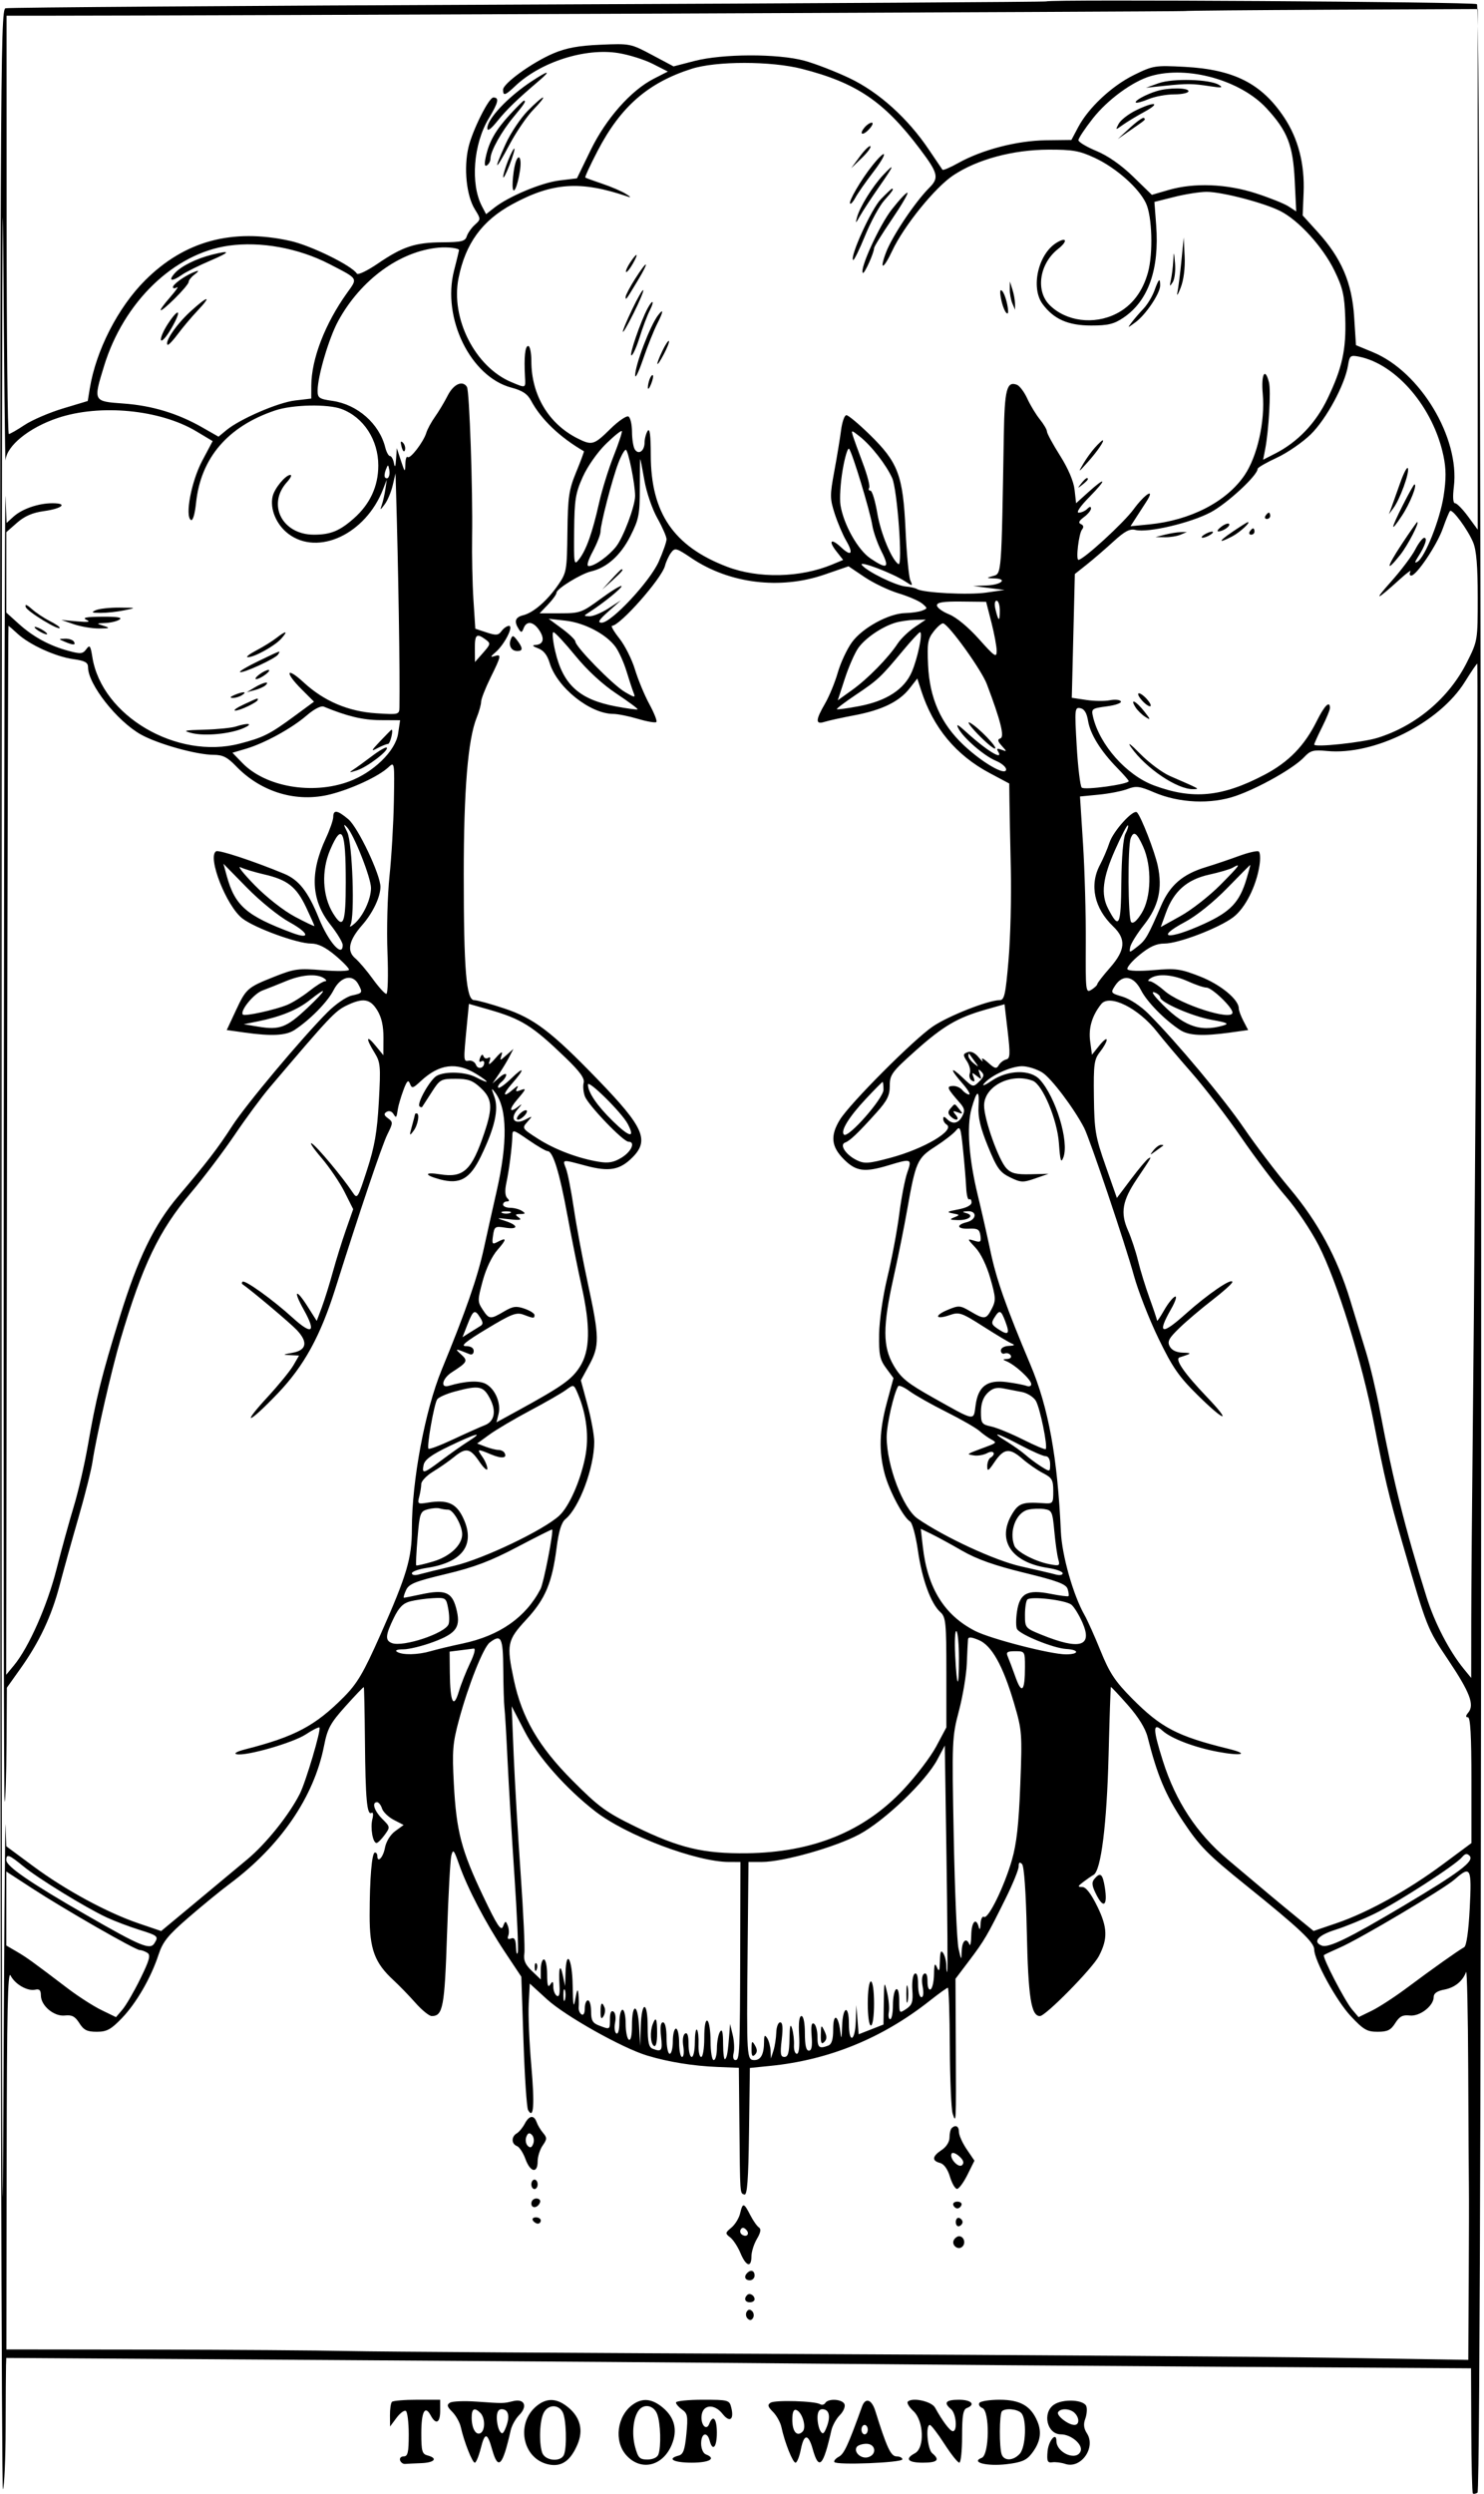 <svg width="472" height="793" viewBox="0 0 472 793" fill="none" xmlns="http://www.w3.org/2000/svg">
<path fill-rule="evenodd" clip-rule="evenodd" d="M332.854 0.445C332.66 0.62 258.476 1.069 168.001 1.444C77.526 1.819 2.714 2.353 1.751 2.63C0.088 3.11 0.004 22.781 0.064 398.317C0.099 615.668 0.494 792.597 0.942 791.494C1.39 790.391 1.772 781.616 1.792 771.994C1.813 762.372 1.868 753.421 1.915 752.102L2.001 749.703L104.251 750.359C160.489 750.72 231.251 751.25 261.501 751.536C291.751 751.822 349.351 752.259 389.501 752.508C429.651 752.756 463.71 752.969 465.189 752.98L467.876 753L467.956 772.685C468.001 783.511 468.224 792.556 468.452 792.785C468.681 793.013 469.348 792.904 469.934 792.541C471.608 791.507 471.425 2.389 469.751 1.32C468.603 0.586 333.655 -0.276 332.854 0.445ZM0.485 398C0.486 615.525 0.719 744 1.001 683.5C1.283 623 1.624 576.542 1.758 580.259L2.001 587.018L10.635 593.403C20.835 600.945 34.098 608.132 44.086 611.529L51.263 613.97L61.774 605.235C67.555 600.431 75.139 594.115 78.628 591.2C84.68 586.143 91.904 577.134 95.353 570.344C97.248 566.612 102.213 549.878 101.605 549.271C101.374 549.039 99.436 550.007 97.3 551.421C93.209 554.128 78.219 558.426 75.246 557.745C74.235 557.513 75.394 556.861 78.001 556.196C93.786 552.168 100.232 548.752 109.335 539.589C113.617 535.279 115.598 531.918 120.915 519.945C129.423 500.785 131.001 495.487 131.001 486.087C131.001 470.734 135.198 448.365 140.492 435.497C148.167 416.846 151.866 406.209 153.88 397C155.022 391.775 156.833 383.675 157.904 379C161.501 363.3 161.358 352.487 157.488 347.382C156.221 345.711 156.194 345.863 157.243 348.732C158.696 352.704 157.366 358.576 152.956 367.658C149.43 374.921 146.263 376.686 139.854 374.961C134.836 373.609 134.888 372.566 139.933 373.373C147.456 374.576 150.043 372.15 154.073 360.114C156.783 352.016 156.56 349.325 152.895 345.901C150.346 343.52 148.914 343 144.909 343C140.262 343 139.9 343.203 137.307 347.25C135.809 349.588 134.453 351.688 134.293 351.917C134.132 352.146 133.745 352.077 133.431 351.764C132.5 350.833 136.847 343.153 138.939 342.033C141.736 340.537 148.049 340.777 151.365 342.506C155.843 344.841 155.927 344.2 151.501 341.474C145.139 337.556 139.697 338.264 133.781 343.781C131.319 346.076 130.996 346.15 130.386 344.56C129.856 343.18 129.407 343.629 128.293 346.651C127.513 348.768 126.735 351.4 126.565 352.5C126.096 355.536 126.036 355.603 125.097 354.122C124.59 353.321 123.695 353.071 122.961 353.525C121.994 354.123 122.1 354.599 123.416 355.562C125.034 356.744 125.022 357.043 123.218 360.659C121.527 364.048 114.327 385.379 106.677 409.658C101.902 424.814 96.693 434.298 88.339 443.042C79.035 452.78 76.332 453.693 85.157 444.116C88.646 440.33 92.314 435.83 93.308 434.116L95.114 431L92.308 430.868C89.786 430.75 89.856 430.674 92.99 430.118C97.555 429.309 98.04 426.698 94.343 422.821C92.183 420.556 80.081 410.366 77.084 408.289C76.855 408.13 76.88 407.788 77.14 407.528C77.842 406.826 86.732 413.201 93.001 418.902C99.328 424.655 100.673 423.685 96.563 416.332C93.145 410.217 94.091 409.495 97.818 415.373L100.738 419.977L102.326 415.738C103.199 413.407 104.779 408.35 105.836 404.5C106.893 400.65 108.788 394.565 110.047 390.978L112.335 384.456L109.595 379C108.088 375.999 104.759 371.092 102.198 368.094C99.637 365.096 98.28 363.061 99.181 363.572C100.761 364.466 108.906 374.211 112.121 379.054C113.647 381.352 113.752 381.191 116.747 371.953C119.16 364.509 119.956 359.898 120.493 350.259C121.125 338.926 121.021 337.768 119.088 334.641C116.247 330.045 116.464 328.832 119.47 332.5L121.929 335.5L121.961 330C121.983 326.232 121.369 323.477 120.012 321.25C117.768 317.57 115.526 317.183 110.442 319.595C106.554 321.44 105.144 322.936 85.703 345.841C83.21 348.779 78.23 355.529 74.636 360.841C71.041 366.153 64.78 374.431 60.722 379.235C50.553 391.273 45.314 402.196 38.295 426C35.507 435.454 30.553 457.074 29.448 464.614C29.054 467.301 27.037 475.35 24.965 482.5C22.894 489.65 20.199 499.325 18.976 504C16.396 513.86 12.555 522.03 6.491 530.55L2.185 536.601L2.077 554.483C2.018 564.318 1.752 572.582 1.485 572.849C1.219 573.115 1.093 477.971 1.205 361.417C1.316 244.862 1.561 153.273 1.747 157.884L2.086 166.269L4.294 164.273C7.043 161.787 12.236 160 16.709 160C21.708 160 19.816 161.7 13.914 162.512C10.351 163.002 7.809 164.108 5.416 166.209L2.001 169.207V181.987V194.767L5.956 198.34C10.562 202.502 15.757 205.319 21.85 206.959C25.64 207.98 26.346 207.911 27.442 206.411C28.54 204.91 28.782 205.226 29.375 208.94C32.361 227.612 56.219 241.626 76.205 236.447C83.763 234.489 85.779 233.475 93.684 227.654L99.868 223.102L95.934 219.169C90.448 213.682 90.991 211.814 96.576 216.962C103.057 222.936 110.785 226.222 119.696 226.794C126.847 227.253 127.002 227.213 127.043 224.882C127.231 214.085 126.703 180.77 125.934 155L125.8 150.5L124.899 154.333C124.403 156.442 123.268 159.142 122.376 160.333C120.894 162.314 120.814 162.328 121.448 160.5C121.829 159.4 122.339 157.15 122.581 155.5L123.021 152.5L121.863 155.5C116.347 169.787 101.153 176.93 91.668 169.695C87.868 166.797 85.768 161.731 86.726 157.774C87.349 155.202 90.837 151 92.35 151C92.9 151 92.43 152.012 91.307 153.25C84.833 160.379 89.734 170 99.84 170C105.102 170 107.973 168.841 112.449 164.912C117.672 160.325 120.317 154.644 120.321 148C120.326 139.882 115.663 132.7 108.674 130.059C104.262 128.392 93.077 128.625 87.501 130.501C72.444 135.565 63.847 145.61 62.356 159.88C61.979 163.483 61.321 165.698 60.733 165.335C58.757 164.113 60.873 152.989 64.317 146.504L67.638 140.25L62.423 137.131C50.86 130.215 31.8 128.386 18.344 132.902C9.244 135.956 2.109 141.733 1.761 146.328C1.629 148.073 1.287 116.425 1.001 76C0.715 35.575 0.483 180.475 0.485 398ZM376.767 3.514C376.549 3.687 60.386 4.984 15.293 4.996L2.085 5L2.104 71.5C2.114 108.075 2.433 137.998 2.812 137.996C3.191 137.993 5.451 136.697 7.835 135.116C10.219 133.534 15.71 131.174 20.038 129.87L27.907 127.5L28.56 123.5C30.533 111.429 37.524 97.763 46.127 89.16C58.659 76.628 73.816 72.502 92.304 76.592C98.872 78.045 111.926 84.451 113.496 86.992C113.823 87.521 116.81 86.098 120.134 83.829C128.087 78.4 132.035 77.097 140.684 77.044C146.797 77.007 147.955 76.722 148.459 75.132C148.785 74.104 149.936 72.463 151.017 71.485C152.97 69.718 152.97 69.686 151.022 66.534C148.356 62.22 147.456 53.48 148.996 46.856C150.242 41.493 155.478 31 156.908 31C158.869 31 158.533 32.535 155.453 37.649C150.556 45.781 149.572 58.487 153.29 65.582L154.608 68.097L157.208 66.052C161.807 62.434 172.232 58.074 177.946 57.379L183.501 56.703L187.832 47.794C192.729 37.722 200.666 28.742 207.962 25.02L212.417 22.747L207.604 20.301C204.957 18.956 200.046 17.413 196.691 16.873C186.066 15.162 171.909 19.702 163.795 27.425C160.687 30.382 160.001 30.582 160.001 28.532C160.001 26.538 169.261 19.851 176.001 16.977C180.077 15.239 183.96 14.525 191.001 14.218C200.361 13.809 200.602 13.857 207.368 17.456L214.234 21.108L220.868 19.386C229.8 17.068 247.349 17.017 255.786 19.286C259.243 20.216 265.768 22.742 270.286 24.899C279.545 29.32 288.752 37.627 295.456 47.611C297.631 50.85 299.568 53.712 299.761 53.972C299.954 54.231 302.224 53.265 304.806 51.823C312.374 47.599 323.495 44.713 332.634 44.6L340.767 44.5L342.935 40.416C346.219 34.23 353.62 27.313 360.668 23.843C366.755 20.847 367.347 20.751 376.744 21.25C392.47 22.084 401.284 26.561 408.448 37.354C412.914 44.082 414.995 52.15 414.622 61.296L414.329 68.5L419.115 73.776C426.638 82.069 429.993 89.87 430.695 100.705L431.281 109.748L436.725 112.004C451.733 118.225 464.315 139.163 462.412 154.75C462.003 158.097 462.144 160 462.799 160C463.365 160 465.217 161.889 466.914 164.197L470.001 168.394V85.635V2.877L423.517 3.089C397.95 3.206 376.913 3.397 376.767 3.514ZM219.946 21.885C206.075 26.324 197.394 33.907 190.072 47.98C187.734 52.475 185.973 56.283 186.161 56.442C186.348 56.6 188.751 57.482 191.501 58.401C194.251 59.32 197.626 60.762 199.001 61.605C200.681 62.636 200.845 62.915 199.501 62.457C184.666 57.404 175.728 58.005 162.986 64.911C153.349 70.134 148.063 77.379 145.849 88.401C143.27 101.243 151.108 116.675 162.66 121.502C167.329 123.453 167.182 123.513 166.976 119.75C166.636 113.532 167.007 110 168.001 110C168.551 110 169.001 112.168 169.001 114.818C169.001 125.582 174.493 134.762 183.701 139.391C188.282 141.694 188.913 141.512 194.121 136.382C196.7 133.842 199.303 132.068 199.905 132.441C200.508 132.813 201.008 135.004 201.016 137.309C201.025 139.614 201.424 142.12 201.905 142.878C203.085 144.741 204.997 143.397 205.016 140.691C205.025 139.486 205.468 137.825 206.001 137C206.666 135.972 206.975 138.405 206.986 144.739C207.016 163.1 214.27 173.71 231.22 180.186C241.221 184.007 254.56 183.718 264.753 179.459L268.171 178.031L266.072 175.363C263.344 171.895 264.295 170.988 267.501 174C270.792 177.092 271.564 176.08 269.12 171.876C268.04 170.019 266.405 166.168 265.486 163.319C263.952 158.559 263.941 157.46 265.361 149.819C266.211 145.243 267.18 139.363 267.515 136.75C267.85 134.137 268.608 132 269.2 132C269.792 132 273.115 134.77 276.583 138.156C285.671 147.028 287.217 151.13 288.017 168.5C288.372 176.2 289.055 183.399 289.534 184.497C290.368 186.41 290.301 186.426 287.953 184.888C283.824 182.183 272.763 178.008 274.149 179.678C275.905 181.794 284.996 186.232 288.069 186.474C289.501 186.586 291.11 186.949 291.646 187.28C293.605 188.491 307.952 189.234 313.646 188.419L319.501 187.581L314.501 186.947L309.501 186.314L313.692 186.157C318.436 185.979 320.668 184.055 316.31 183.9C313.593 183.804 313.58 183.778 315.911 183.126C318.564 182.384 318.524 182.921 319.274 138.294C319.518 123.801 320.222 121.103 323.435 122.336C324.298 122.667 325.781 124.64 326.73 126.719C327.68 128.799 329.479 131.772 330.729 133.327C331.979 134.881 333.001 136.633 333.001 137.219C333.001 137.805 334.867 141.238 337.147 144.849C339.747 148.966 341.474 153.014 341.777 155.706L342.261 159.998L346.134 156.499C351.903 151.287 352.144 152.271 346.501 158C343.587 160.958 342.194 163 343.089 163C343.92 163 345.141 162.46 345.801 161.8C346.583 161.018 347.001 160.975 347.001 161.678C347.001 162.271 345.989 163.503 344.751 164.416C343.152 165.596 342.875 166.238 343.793 166.636C344.626 166.996 344.754 167.604 344.155 168.347C343.122 169.629 342.126 178 343.007 178C344.566 178 357.322 166.331 360.51 161.987C364.216 156.938 367.592 154.894 364.616 159.5C363.728 160.875 362.227 163.196 361.282 164.659L359.563 167.317L365.532 166.73C378.64 165.438 390.065 159.553 395.811 151.134C399.896 145.148 402.409 133.974 401.632 125.25C401.074 118.976 402.356 116.583 403.607 121.565C404.27 124.208 403.547 136.932 402.398 142.835L401.749 146.169L405.625 144.187C412.765 140.536 418.489 134.535 422.211 126.797C426.921 117.004 428.209 111.134 427.867 101.004C427.625 93.834 427.082 91.481 424.407 86C420.766 78.538 413.126 70.125 407.287 67.146C402.097 64.498 388.71 61 383.768 61C381.647 61 377.045 61.72 373.541 62.6L367.17 64.201L367.726 71.548C368.79 85.618 365.255 95.642 357.34 101C354.329 103.039 352.434 103.5 347.074 103.5C339.746 103.5 335.205 101.506 331.639 96.722C327.752 91.507 330.169 80.777 336.042 77.181C339.312 75.178 339.685 76.674 336.532 79.154C330.6 83.82 329.293 92.446 333.83 96.983C339.043 102.196 347.901 103.352 355.031 99.75C359.995 97.242 363.441 92.755 365.13 86.599C366.801 80.512 366.452 68.753 364.478 64.593C362.164 59.717 354.934 53.327 348.179 50.188C343.345 47.942 341.163 47.554 333.501 47.578C322.172 47.615 310.859 50.66 303.221 55.729C297.392 59.599 287.519 71.792 283.788 79.73C280.939 85.79 279.583 86.123 281.829 80.21C283.784 75.066 291.037 64.237 295.552 59.722C298.759 56.515 298.411 55.084 292.523 47.282C281.202 32.283 272.445 26.344 255.091 21.898C245.238 19.374 227.814 19.367 219.946 21.885ZM168.947 25.944C161.537 30.851 155.001 37.796 155.001 40.763C155.001 41.879 156.095 41.101 158.212 38.478C161.226 34.744 164.354 31.718 171.501 25.622C175.519 22.195 174.394 22.337 168.947 25.944ZM366.095 24.159C360.275 25.832 352.298 31.659 347.551 37.706C345.049 40.893 343.002 43.98 343.002 44.566C343.001 45.152 345.582 46.702 348.736 48.009C352.397 49.526 356.623 52.478 360.418 56.168L366.363 61.951L371.674 60.407C379.788 58.048 390.103 58.442 399.461 61.47C403.839 62.886 408.514 64.761 409.85 65.637L412.279 67.229L411.797 57.364C411.248 46.131 409.507 41.675 402.848 34.45C394.604 25.506 377.791 20.798 366.095 24.159ZM368.501 26.46L364.501 27.895L370.501 27.274C377.714 26.528 379.182 26.544 385.001 27.437C388.524 27.977 389.117 27.883 387.733 27.004C384.854 25.175 373.018 24.841 368.501 26.46ZM367.943 28.948C364.52 29.987 360.725 32.058 361.262 32.594C361.499 32.832 363.324 32.345 365.315 31.513C367.307 30.681 370.976 30 373.469 30C375.962 30 378.001 29.55 378.001 29C378.001 27.843 371.693 27.81 367.943 28.948ZM167.843 35.25C165.558 37.587 162.408 42.303 160.844 45.728C156.794 54.601 157.376 54.777 161.993 46.077C164.16 41.995 167.614 36.932 169.67 34.827C171.725 32.722 173.09 31 172.703 31C172.316 31 170.129 32.913 167.843 35.25ZM162.213 36.386C157.641 41.345 155.571 44.973 154.515 49.875C154.004 52.242 154.118 53.046 154.894 52.566C155.503 52.19 156.001 51.216 156.001 50.401C156.001 48.074 159.521 41.763 163.429 37.086C166.83 33.016 167.469 32 166.628 32C166.423 32 164.437 33.974 162.213 36.386ZM361.223 35.119C358.87 36.284 356.437 38.185 355.817 39.344C354.713 41.406 354.74 41.415 357.095 39.728C358.418 38.78 361.526 36.899 364.001 35.549C369.514 32.541 367.166 32.178 361.223 35.119ZM359.418 40.608L355.501 44.216L359.501 41.436C364.67 37.844 364.412 38.078 363.834 37.5C363.559 37.225 361.572 38.624 359.418 40.608ZM274.981 40.524C273.049 42.853 274.427 43.291 276.495 41.006C277.494 39.903 277.846 39 277.278 39C276.711 39 275.677 39.686 274.981 40.524ZM273.497 49.723L270.714 53.5L274.056 50.282C275.894 48.512 277.147 46.812 276.839 46.505C276.532 46.197 275.028 47.645 273.497 49.723ZM161.626 50.979C160.732 53.213 160.022 55.594 160.048 56.27C160.074 56.947 160.963 55.277 162.024 52.559C163.085 49.842 163.795 47.46 163.602 47.268C163.409 47.075 162.52 48.745 161.626 50.979ZM277.431 52.662C273.879 57.1 269.788 64.12 270.397 64.729C270.64 64.972 271.394 64.12 272.073 62.836C272.752 61.551 275.29 57.913 277.713 54.75C282.488 48.517 282.237 46.656 277.431 52.662ZM163.626 53.125C163.282 54.844 163.015 57.431 163.031 58.875C163.075 62.6 164.553 59.687 165.379 54.25C166.118 49.384 164.573 48.392 163.626 53.125ZM280.809 55.75C277.518 59.276 273.487 65.792 272.611 69C272.003 71.226 272.111 71.177 273.601 68.549C274.522 66.927 277.256 62.764 279.678 59.299C284.475 52.437 284.772 51.503 280.809 55.75ZM280.15 63.346C277.166 66.425 270.254 81.586 271.339 82.672C271.592 82.925 273.297 79.468 275.127 74.991C276.957 70.515 279.703 65.454 281.228 63.746C283.862 60.795 284.386 60 283.697 60C283.53 60 281.934 61.506 280.15 63.346ZM283.68 66.542C279.687 71.631 273.295 85.627 274.442 86.774C274.901 87.234 278.001 80.391 278.001 78.917C278.001 78.455 280.499 74.408 283.553 69.924C286.606 65.439 288.893 61.559 288.634 61.3C288.376 61.041 286.146 63.4 283.68 66.542ZM375.755 83C375.344 87.125 374.773 91.625 374.485 93C374.196 94.375 374.662 93.7 375.519 91.5C376.481 89.029 376.967 85.207 376.789 81.5L376.501 75.5L375.755 83ZM72.708 78.119C55.326 80.579 39.359 95.995 33.106 116.355C29.634 127.661 29.603 127.602 39.251 128.301C48.37 128.963 56.492 131.422 64.337 135.898L69.501 138.844L72.001 136.778C76.312 133.214 88.42 127.975 93.822 127.335L99.001 126.721L99.013 122.611C99.037 114.181 103.363 102.95 110.343 93.19C113.84 88.301 114.143 88.801 104.726 83.932C94.936 78.87 82.875 76.681 72.708 78.119ZM139.501 78.739C127.143 79.871 114.682 88.983 107.535 102.114C104.627 107.457 101.048 119.552 101.018 124.136C101.003 126.522 101.453 126.838 105.751 127.46C113.709 128.611 120.655 134.733 122.531 142.25C122.909 143.762 123.588 145 124.04 145C124.492 145 125.057 146.012 125.295 147.25C125.603 148.848 125.798 148.486 125.97 146L126.211 142.5L127.529 146.5C128.762 150.242 128.852 150.312 128.924 147.583C128.966 145.979 129.295 144.961 129.654 145.32C130.431 146.097 134.714 140.52 135.607 137.569C135.951 136.431 137.193 134.15 138.367 132.5C139.541 130.85 141.359 127.813 142.408 125.75C144.263 122.103 147.151 120.816 148.518 123.027C149.309 124.307 150.395 155.713 150.16 170.5C150.063 176.55 150.254 185.641 150.583 190.702L151.18 199.904L154.757 201.085C157.808 202.091 158.51 202.025 159.528 200.633C160.184 199.735 161.246 199 161.887 199C163.47 199 160.458 204.921 157.643 207.343C155.969 208.784 155.883 209.064 157.251 208.624C159.574 207.879 159.468 208.462 156.001 215.5C154.376 218.8 153.036 222.233 153.023 223.128C153.011 224.023 152.384 226.273 151.63 228.128C148.833 235.007 147.501 251.094 147.501 278C147.501 308.467 148.294 318 150.827 318C151.744 318 156.03 319.178 160.352 320.617C169.856 323.782 175.392 327.995 190.253 343.374C204.759 358.385 206.599 362.556 201.129 368.026C197.139 372.016 193.757 372.62 186.392 370.657C178.557 368.569 178.869 368.523 180.04 371.603C180.585 373.035 181.706 378.773 182.533 384.353C183.359 389.934 185.377 400.709 187.018 408.297C190.669 425.184 190.707 427.932 187.375 434.054L184.749 438.879L186.875 446.757C188.044 451.091 189.001 456.341 189.001 458.424C189.001 466.629 184.249 479.379 179.84 483C178.578 484.037 177.717 486.814 177.049 492C175.592 503.316 173.451 508.4 167.383 514.954C161.315 521.508 161.045 522.825 163.445 534.148C165.986 546.136 171.332 555.326 182.001 566.043C190.4 574.481 192.718 576.182 202.001 580.718C216.036 587.577 223.664 589.403 237.566 589.232C258.469 588.974 274.749 582.362 287.283 569.038C291.287 564.782 296.011 558.582 297.782 555.26L301.001 549.22V531.765C301.001 515.862 300.831 514.156 299.093 512.584C296.061 509.839 293.273 502.194 291.951 493C291.279 488.325 290.16 484.165 289.463 483.755C287.355 482.515 282.826 474.02 281.383 468.6C279.469 461.413 279.673 454.851 282.089 445.897L284.178 438.158L281.839 434.988C279.835 432.271 279.517 430.722 279.615 424.159C279.68 419.774 280.813 412.012 282.266 406C283.661 400.225 285.346 391.256 286.01 386.068C286.675 380.881 287.824 374.918 288.565 372.818C290.131 368.381 289.903 368.293 282.592 370.511C274.953 372.828 272.268 372.467 268.401 368.6C264.384 364.583 264.027 361.11 267.11 356.052C270.253 350.898 290.739 330.352 296.757 326.319C301.833 322.918 314.355 318 317.938 318C319.451 318 319.829 316.298 320.774 305.25C321.373 298.238 321.701 285.3 321.502 276.5C321.304 267.7 321.11 257.939 321.071 254.809L321.001 249.117L314.789 245.809C304.051 240.09 296.837 231.412 293.016 219.618L291.759 215.736L289.286 218.896C285.994 223.102 280.483 225.781 271.72 227.434C267.75 228.183 263.489 229.119 262.251 229.515C259.307 230.455 259.351 228.978 262.422 223.678C263.754 221.38 265.575 216.952 266.468 213.837C267.361 210.722 269.381 206.396 270.955 204.222C274.286 199.624 282.68 195.034 287.947 194.93C289.902 194.891 292.318 194.537 293.316 194.144C295.07 193.452 295.07 193.376 293.316 191.904C292.318 191.065 288.934 189.603 285.797 188.653C282.66 187.704 277.796 185.381 274.987 183.491L269.881 180.054L262.191 182.703C248.117 187.551 231.972 185.556 219.979 177.485C215.09 174.195 214.661 174.08 213.434 175.732C212.712 176.705 211.843 178.581 211.504 179.901C210.469 183.931 197.262 198.89 194.667 198.973C194.208 198.988 195.264 200.807 197.013 203.016C198.763 205.224 200.993 209.67 201.969 212.894C202.945 216.119 205 221.064 206.534 223.884C208.069 226.703 209.071 229.263 208.761 229.573C208.452 229.883 205.822 229.43 202.918 228.568C200.014 227.706 196.482 226.996 195.069 226.99C187.649 226.962 177.173 218.575 174.825 210.784C174.06 208.247 172.879 206.765 171.103 206.113C169.487 205.52 169.142 205.128 170.192 205.079C172.801 204.957 173.335 203.159 171.564 200.456C169.688 197.592 167.495 197.271 166.554 199.722C165.988 201.197 165.76 201.233 164.963 199.972C163.43 197.548 163.864 196.251 166.424 195.609C169.666 194.795 174.02 191.023 177.481 186.029C180.206 182.096 180.324 181.437 180.473 169.218C180.611 157.956 180.932 155.761 183.28 150.048C184.738 146.5 185.834 143.541 185.716 143.472C178.036 139.016 172.082 133.323 168.938 127.43C167.772 125.242 166.174 124.18 162.629 123.238C149.668 119.792 140.538 101.162 144.408 86.056C145.284 82.637 146.001 79.702 146.001 79.536C146.001 78.915 142.4 78.473 139.501 78.739ZM67.501 80.953C62.436 82.216 57.594 84.619 55.596 86.862C53.333 89.402 54.6 89.67 57.91 87.351C59.205 86.444 63.242 84.432 66.882 82.878C73.339 80.123 73.558 79.442 67.501 80.953ZM373.162 83C373.058 84.925 372.724 87.625 372.419 89C371.942 91.146 372.023 91.25 372.989 89.737C373.608 88.768 373.943 86.068 373.733 83.737C373.379 79.817 373.336 79.762 373.162 83ZM200.389 83.531C199.476 84.923 198.912 86.244 199.134 86.467C199.357 86.689 200.297 85.55 201.223 83.935C203.287 80.34 202.674 80.043 200.389 83.531ZM201.979 88.696C200.341 91.278 199.001 93.828 199.001 94.362C199.001 95.577 198.993 95.588 202.816 89.25C206.746 82.735 206.051 82.275 201.979 88.696ZM61.001 86.82C58.2 88.089 55.001 90.478 55.001 91.3C55.001 91.75 55.564 91.778 56.251 91.363C56.939 90.948 56.039 92.287 54.251 94.339C49.537 99.75 50.267 100.137 55.501 95C57.976 92.571 60.001 90.164 60.001 89.652C60.001 89.14 60.789 88.123 61.751 87.392C63.646 85.953 63.373 85.745 61.001 86.82ZM367.178 92.388C366.504 94.251 364.942 96.839 363.708 98.138C362.473 99.437 360.796 101.379 359.982 102.453C358.513 104.391 358.522 104.391 361.17 102.453C364.425 100.072 369.001 93.262 369.001 90.8C369.001 88.184 368.559 88.569 367.178 92.388ZM321.171 92C321.155 93.375 321.528 95.4 322.001 96.5L322.86 98.5L322.831 96.5C322.815 95.4 322.441 93.375 322.001 92L321.2 89.5L321.171 92ZM201.089 98.315C196.874 107.148 197.23 108.172 201.529 99.579C203.433 95.772 204.808 92.474 204.585 92.25C204.361 92.027 202.788 94.756 201.089 98.315ZM318.388 94.969C318.746 96.877 319.489 98.888 320.039 99.438C320.705 100.104 320.822 99.281 320.388 96.969C320.029 95.061 319.287 93.05 318.737 92.5C318.07 91.833 317.954 92.656 318.388 94.969ZM60.402 99.198C56.093 103.17 52.338 108.671 53.288 109.62C53.527 109.859 54.978 108.355 56.513 106.277C58.049 104.2 60.903 100.813 62.856 98.75C67.641 93.697 66.056 93.986 60.402 99.198ZM205.969 98.061C203.762 102.184 200.039 113 200.827 113C201.272 113 202.446 110.412 203.436 107.25C204.426 104.088 205.87 100.263 206.644 98.75C208.263 95.589 207.635 94.948 205.969 98.061ZM53.476 102.858C52.005 105.082 50.984 107.449 51.207 108.119C51.431 108.789 52.865 107.201 54.395 104.59C57.846 98.703 57.125 97.345 53.476 102.858ZM209.294 100.25C206.743 103.6 201.987 116.115 202.027 119.376C202.041 120.544 203.177 118.197 204.553 114.159C205.928 110.122 207.951 105.059 209.047 102.909C211.022 99.039 211.133 97.835 209.294 100.25ZM210.68 111.546C208.331 116.473 208.662 117.311 211.117 112.656C212.233 110.541 212.969 108.634 212.753 108.418C212.536 108.202 211.604 109.61 210.68 111.546ZM428.744 116.198C427.744 122.36 421.814 133.312 416.868 138.129C414.255 140.675 409.39 144.017 406.059 145.555C402.727 147.093 400.001 148.674 400.001 149.067C400.001 151.129 390.342 160.073 385.094 162.87C378.686 166.285 365.108 169.475 361.152 168.494C359.333 168.044 357.743 168.882 354.112 172.206C351.532 174.568 347.722 177.85 345.644 179.5L341.865 182.5L341.379 202.181L340.893 221.861L345.48 222.549C348.002 222.927 351.384 222.973 352.995 222.651C354.606 222.329 356.182 222.483 356.497 222.994C356.813 223.504 354.811 224.222 352.049 224.588C347.251 225.225 347.054 225.371 347.639 227.877C349.726 236.822 358.294 246.476 367.032 249.728C379.354 254.313 388.719 253.41 402.178 246.338C409.875 242.293 414.902 237.129 418.812 229.25C421.26 224.318 423.001 222.595 423.001 225.105C423.001 225.712 421.876 228.449 420.501 231.187C419.126 233.924 418.001 236.419 418.001 236.73C418.001 237.71 433.29 236.096 438.102 234.608C450.312 230.833 460.876 221.922 466.548 210.616C469.99 203.754 470.001 203.685 470.001 189.834C470.001 179.96 469.581 174.932 468.552 172.468C466.84 168.371 461.948 161.72 461.198 162.47C460.91 162.758 459.877 165.258 458.902 168.025C457.049 173.288 450.534 183 448.857 183C448.321 183 448.201 182.438 448.589 181.75C448.977 181.063 447.541 182.09 445.398 184.033C437.639 191.066 436.678 191.374 442.376 185C445.572 181.425 449.054 176.813 450.114 174.75C451.174 172.688 452.468 171 452.99 171C454.099 171 453.302 173.481 451.076 176.961C449.906 178.79 449.854 179.205 450.875 178.575C453.283 177.091 457.992 165.23 459.148 157.739C459.983 152.323 459.971 149.099 459.1 144.935C455.887 129.575 444.13 115.776 432.227 113.395C429.514 112.853 429.253 113.062 428.744 116.198ZM206.625 120.539C206.282 121.432 206.03 122.689 206.064 123.332C206.099 123.974 206.559 123.422 207.086 122.105C207.613 120.787 207.865 119.531 207.646 119.312C207.427 119.093 206.967 119.645 206.625 120.539ZM192.753 141.104C190.043 143.751 186.872 148.263 185.362 151.62C183.042 156.781 182.705 158.875 182.61 168.745C182.505 179.599 182.561 179.911 184.234 177.745C186.476 174.842 188.424 169.338 190.517 160C191.441 155.875 193.517 149.168 195.131 145.095C196.744 141.023 197.938 137.415 197.783 137.079C197.628 136.743 195.365 138.554 192.753 141.104ZM271.265 138.543C271.598 139.619 273.029 143.572 274.447 147.327C275.864 151.082 276.767 154.569 276.453 155.077C276.14 155.585 276.319 156 276.851 156C277.384 156 278.372 159.262 279.048 163.25C280.13 169.628 283.633 178.031 285.763 179.356C287.2 180.249 285.401 155.618 283.764 152C281.825 147.71 277.069 141.628 273.397 138.739C270.795 136.693 270.69 136.683 271.265 138.543ZM127.732 142.08C128.086 143.432 128.539 143.886 128.789 143.137C129.029 142.415 128.751 141.35 128.169 140.768C127.427 140.026 127.297 140.417 127.732 142.08ZM348.308 142.25C347.185 143.488 345.479 145.85 344.516 147.5C342.852 150.354 342.92 150.329 345.908 147C348.975 143.584 351.433 140 350.71 140C350.512 140 349.431 141.012 348.308 142.25ZM268.015 149.418C267.308 153.553 266.999 158.601 267.329 160.635C268.329 166.793 272.836 174.816 276.817 177.521C282.18 181.165 283.053 180.64 280.386 175.373C279.098 172.828 277.785 169.116 277.467 167.123C276.724 162.453 271.049 143.746 270.059 142.7C269.642 142.26 268.722 145.283 268.015 149.418ZM196.655 147.25C194.713 152.351 191.001 166.639 191.001 169.011C191.001 169.941 189.889 172.794 188.529 175.351C186.948 178.325 186.497 179.998 187.279 179.993C189.13 179.983 193.596 176.785 195.967 173.77C198.271 170.841 202.001 160.892 202.001 157.675C202.001 153.899 199.798 143 199.034 143C198.615 143 197.545 144.912 196.655 147.25ZM203.487 155.25C203.5 163.563 203.196 165.105 200.49 170.468C197.43 176.531 193.024 180.497 188.06 181.655C184.797 182.416 177.005 187.201 177.003 188.445C177.002 188.965 175.792 190.653 174.314 192.195L171.627 195H178.204C184.442 195 185.101 194.764 190.988 190.431C194.402 187.917 197.407 186.073 197.667 186.332C198.095 186.761 191.937 191.754 187.358 194.691C185.577 195.834 185.584 195.885 187.519 195.941C188.629 195.974 191.329 194.846 193.519 193.436L197.501 190.872L193.501 194.421C190.462 197.118 189.946 197.974 191.354 197.985C194.442 198.01 206.725 184.872 209.518 178.558C210.883 175.47 212.001 172.274 212.001 171.456C212.001 170.639 210.678 167.614 209.062 164.735C207.436 161.839 205.603 156.484 204.959 152.75C204.319 149.037 203.723 146 203.635 146C203.546 146 203.48 150.162 203.487 155.25ZM122.698 149.393C122.289 150.434 122.19 151.522 122.477 151.81C123.39 152.722 124.192 151.227 123.81 149.328C123.46 147.588 123.406 147.591 122.698 149.393ZM445.321 153.591C444.18 156.841 442.911 160.4 442.501 161.5L441.755 163.5L443.226 161.5C445.277 158.71 448.301 150.401 447.806 148.914C447.58 148.237 446.462 150.341 445.321 153.591ZM343.873 153.75C342.63 155.336 342.665 155.371 344.251 154.128C345.213 153.373 346.001 152.585 346.001 152.378C346.001 151.555 345.18 152.084 343.873 153.75ZM446.251 160.483C442.22 168.462 442.102 169.704 445.924 163.921C448.467 160.073 450.902 153.952 449.859 154.025C449.662 154.039 448.039 156.945 446.251 160.483ZM402.501 164C402.161 164.55 402.36 165 402.942 165C403.524 165 404.001 164.55 404.001 164C404.001 163.45 403.803 163 403.56 163C403.317 163 402.841 163.45 402.501 164ZM388.428 167.479C387.368 168.28 386.951 168.944 387.501 168.953C388.987 168.977 391.527 167.192 390.899 166.565C390.6 166.265 389.488 166.677 388.428 167.479ZM392.101 169.018C387.413 172.195 387.305 172.928 391.873 170.566C394.259 169.333 397.961 165.965 396.873 166.018C396.669 166.028 394.521 167.378 392.101 169.018ZM445.847 173C440.929 180.44 440.637 182.336 445.311 176.478C447.713 173.468 451.59 166 450.751 166C450.599 166 448.392 169.15 445.847 173ZM397.501 169C397.161 169.55 397.36 170 397.942 170C398.524 170 399.001 169.55 399.001 169C399.001 168.45 398.803 168 398.56 168C398.317 168 397.841 168.45 397.501 169ZM370.501 170L367.501 170.763L370.501 170.811C372.151 170.838 374.401 170.473 375.501 170L377.501 169.141L375.501 169.189C374.401 169.215 372.151 169.58 370.501 170ZM383.001 170C382.176 170.533 381.951 170.969 382.501 170.969C383.051 170.969 384.176 170.533 385.001 170C385.826 169.467 386.051 169.031 385.501 169.031C384.951 169.031 383.826 169.467 383.001 170ZM194.438 184.25L191.501 187.5L194.751 184.563C197.78 181.825 198.461 181 197.688 181C197.516 181 196.053 182.463 194.438 184.25ZM298.001 192.479C298.001 193.196 299.74 194.479 301.866 195.329C304.168 196.251 308.006 199.427 311.361 203.188C316.362 208.794 316.993 209.22 317.005 207C317.012 205.625 316.259 201.54 315.332 197.922L313.647 191.345L305.824 191.26C300.017 191.197 298.001 191.512 298.001 192.479ZM316.623 193.75C317.564 197.676 318.001 197.808 318.001 194.167C318.001 192.425 317.542 191 316.982 191C316.377 191 316.231 192.117 316.623 193.75ZM8.179 193C8.605 194.412 19.001 200.742 19.001 199.589C19.001 199.293 17.539 198.312 15.751 197.409C13.963 196.505 11.427 194.806 10.114 193.633C8.493 192.185 7.872 191.982 8.179 193ZM30.501 194C28.877 194.698 29.159 194.862 32.001 194.872C33.926 194.879 37.301 194.512 39.501 194.057C43.497 193.231 43.495 193.23 38.001 193.185C34.976 193.161 31.601 193.527 30.501 194ZM27.501 197.078C28.939 197.753 28.097 197.889 24.501 197.563L19.501 197.111L23.501 198.479C25.701 199.231 29.301 199.836 31.501 199.823C34.934 199.804 35.146 199.687 33.001 199C30.545 198.213 30.554 198.197 33.501 198.084C35.151 198.021 37.176 197.533 38.001 197C39.044 196.326 37.369 196.047 32.501 196.086C27.358 196.126 26.032 196.389 27.501 197.078ZM178.751 199.876C181.089 201.601 183.001 203.443 183.001 203.97C183.001 205.596 194.897 217.741 198.672 219.969C201.884 221.864 202.172 221.896 201.525 220.288C201.13 219.305 200.125 216.25 199.292 213.5C198.459 210.75 196.898 207.264 195.824 205.754C192.937 201.696 185.95 198.013 179.853 197.335L174.501 196.739L178.751 199.876ZM284.765 197.996C280.497 199.281 275.235 202.862 272.998 206.005C271.876 207.58 269.946 211.973 268.709 215.768L266.46 222.667L271.11 219.327C276.048 215.779 282.567 209.118 285.535 204.588C286.523 203.081 288.936 200.757 290.898 199.424L294.465 197L290.983 197.086C289.068 197.133 286.27 197.543 284.765 197.996ZM297.019 200.703C295.078 203.17 294.862 204.445 295.189 211.5C295.677 222.023 299.237 230.042 306.449 236.862C312.465 242.552 320.001 246.878 320.001 244.642C320.001 243.872 318.542 242.638 316.758 241.899C313.006 240.345 306.386 234.625 304.823 231.586C304.024 230.033 304.612 230.287 307.126 232.582C313.842 238.715 319.424 242.111 317.396 238.83C316.895 238.019 317.243 237.879 318.531 238.373C320.308 239.055 320.313 239.002 318.634 237.147C317.29 235.662 317.186 235.104 318.19 234.766C319.561 234.305 318.246 229.051 313.867 217.5C312.171 213.025 302.081 198.954 300.03 198.203C299.585 198.04 298.229 199.165 297.019 200.703ZM2.231 365.75L1.962 532.5L4.441 529.5C9.15 523.8 15.003 510.587 17.951 499C19.56 492.675 22.04 483.675 23.462 479C24.884 474.325 26.915 465.503 27.976 459.396C30.557 444.538 32.334 437.397 38.071 418.814C43.882 399.992 49.029 389.375 56.748 380.281C65.798 369.619 69.357 364.984 73.853 358C78.187 351.269 96.016 329.99 104.14 321.854C106.741 319.249 110.146 316.907 111.89 316.524C115.362 315.762 115.423 315.656 113.966 312.934C112.161 309.561 108.305 310.484 106.094 314.818C104.185 318.56 98.61 324.244 93.684 327.472C90.941 329.27 86.405 329.506 77.811 328.299L72.121 327.5L74.923 321.487C78.282 314.278 78.634 313.967 87.354 310.503C93.637 308.007 94.904 307.839 102.604 308.48C107.289 308.87 111.001 308.791 111.001 308.302C111.001 307.819 109.003 305.753 106.561 303.712C103.5 301.154 101.14 300 98.968 300C94.568 300 81.178 295.128 77.138 292.057C72.035 288.177 65.854 272.445 68.734 270.665C69.596 270.132 80.68 273.79 90.35 277.798C95.064 279.751 98.015 283.522 101.409 291.928C104.489 299.552 109.001 304.63 109.001 300.471C109.001 299.629 107.228 296.698 105.06 293.955C98.962 286.241 98.5 277.568 103.603 266.608C104.911 263.798 105.986 260.712 105.991 259.75C106.005 257.354 107.317 257.554 110.798 260.483C113.864 263.063 121.001 278.083 121.001 281.956C121.001 285.192 118.576 290.276 115.194 294.127C110.947 298.965 110.231 302.368 112.975 304.682C114.161 305.682 116.676 308.637 118.564 311.25C120.453 313.863 122.393 316 122.877 316C123.364 316 123.524 310.126 123.236 302.827C122.95 295.581 123.241 284.669 123.881 278.577C124.522 272.485 125.149 261.789 125.274 254.808C125.5 242.156 125.495 242.122 123.501 243.983C120.446 246.835 111.949 250.798 105.162 252.537C94.403 255.294 83.071 251.924 75.055 243.585C72.337 240.758 70.838 240 67.965 240C62.523 240 50.139 236.537 44.77 233.514C37.194 229.248 28.001 217.538 28.001 212.153C28.001 210.616 27.042 210.092 23.251 209.557C17.628 208.764 9.362 204.991 5.591 201.496C4.11 200.123 2.809 199 2.699 199C2.59 199 2.38 274.038 2.231 365.75ZM11.001 199.43C11.001 199.705 11.901 200.411 13.001 201C14.101 201.589 15.001 201.845 15.001 201.57C15.001 201.295 14.101 200.589 13.001 200C11.901 199.411 11.001 199.155 11.001 199.43ZM87.886 202.86C86.574 203.883 83.701 205.663 81.501 206.816C79.301 207.969 78.081 208.931 78.791 208.956C80.795 209.024 87.291 205.445 89.406 203.106C91.761 200.502 91.056 200.388 87.886 202.86ZM176.606 207.118C179.079 217.722 184.27 222.424 195.919 224.613C199.531 225.292 202.627 225.708 202.798 225.537C202.969 225.365 199.936 223.116 196.058 220.538C191.617 217.585 186.762 213.103 182.94 208.425C179.603 204.341 176.491 201 176.025 201C175.56 201 175.821 203.753 176.606 207.118ZM287.116 206.957C280.096 215.393 279.242 216.191 272.174 220.934C268.694 223.269 265.994 225.319 266.174 225.489C266.354 225.659 269.549 225.222 273.274 224.517C281.922 222.88 287.593 219.202 289.99 213.677C291.861 209.365 293.6 201 292.625 201C292.322 201 289.843 203.681 287.116 206.957ZM151.033 206.25L151.064 210.5L153.642 207.567C156.084 204.789 156.125 204.564 154.42 203.317C151.564 201.228 150.999 201.718 151.033 206.25ZM162.44 203.299C161.675 205.292 162.653 207 164.56 207C166.362 207 166.344 206.037 164.497 203.597C163.225 201.916 162.984 201.881 162.44 203.299ZM20.501 204C23.253 205.183 24.232 205.183 23.501 204C23.161 203.45 21.897 203.032 20.692 203.07C18.58 203.138 18.573 203.171 20.501 204ZM82.198 210.195C78.731 211.862 76.087 213.42 76.323 213.656C76.959 214.292 87.633 209.405 88.432 208.112C89.289 206.726 89.688 206.592 82.198 210.195ZM465.939 216.761C457.813 229.853 437.13 240.228 422.044 238.778C417.718 238.363 416.769 238.619 414.784 240.744C411.532 244.224 400.454 250.5 393.023 253.072C385.146 255.798 375 255.346 367.021 251.913C362.472 249.956 361.341 249.814 358.632 250.862C356.91 251.527 352.801 252.335 349.501 252.656L343.501 253.241L344.467 268.37C344.998 276.692 345.392 290.781 345.343 299.68C345.257 315.256 345.323 315.816 347.127 314.689C348.158 314.045 349.001 313.241 349.001 312.9C349.001 312.56 350.801 310.237 353.001 307.737C357.975 302.087 358.253 298.574 354.047 294.544C348.023 288.773 346.443 281.401 349.854 274.985C350.873 273.068 352.231 269.893 352.873 267.928C354.092 264.194 360.49 257.156 361.63 258.295C362.927 259.593 367.215 270.589 368.22 275.195C369.812 282.493 368.498 288.192 363.874 294.042C361.668 296.832 359.693 300.003 359.484 301.089C359.112 303.019 359.164 303.017 361.747 300.985C364.43 298.875 365.01 297.874 369.336 287.89C372.143 281.413 376.188 277.937 383.501 275.717C386.251 274.882 390.967 273.292 393.982 272.183C396.996 271.074 399.857 270.411 400.339 270.709C400.822 271.007 400.927 273.061 400.573 275.272C399.518 281.873 396.037 288.735 392.297 291.588C387.757 295.051 374.848 300 370.356 300C367.794 300 365.639 300.982 362.43 303.612C360.005 305.599 358.285 307.651 358.608 308.172C358.955 308.735 362.361 308.844 366.973 308.442C373.961 307.832 375.452 308.036 381.627 310.445C388.167 312.995 394.001 317.782 394.001 320.598C394.001 321.243 394.672 323.06 395.492 324.636L396.984 327.5L391.242 328.299C382.579 329.505 378.062 329.27 375.318 327.472C370.392 324.244 364.817 318.56 362.908 314.818C360.587 310.268 357.114 309.653 354.683 313.362C353.169 315.673 353.222 315.75 357.104 316.913C359.342 317.583 362.909 319.947 365.286 322.336C374.248 331.338 389.233 349.276 395.642 358.671C399.329 364.077 405.891 372.717 410.224 377.871C419.19 388.536 425.378 399.988 429.475 413.5C430.975 418.45 433.249 425.902 434.526 430.06C435.803 434.218 437.818 442.768 439.002 449.06C443.046 470.538 447.03 486.425 453.734 507.809C456.305 516.008 460.959 524.977 465.567 530.611L467.929 533.5L467.943 516C467.951 506.375 468.186 477.125 468.465 451C469.272 375.532 470.216 210.999 469.842 211.011C469.654 211.017 467.898 213.605 465.939 216.761ZM82.442 214.468C81.375 215.276 80.951 215.936 81.501 215.936C82.051 215.936 83.375 215.276 84.442 214.468C85.51 213.661 85.933 213 85.383 213C84.833 213 83.51 213.661 82.442 214.468ZM81.001 218.577L78.501 220.083L81.001 219.429C82.376 219.07 83.928 218.376 84.451 217.888C85.978 216.46 83.787 216.898 81.001 218.577ZM74.501 221C73.182 221.567 73.012 221.878 74.001 221.914C74.826 221.945 76.176 221.533 77.001 221C78.829 219.819 77.25 219.819 74.501 221ZM362.001 220.69C362.001 221.24 362.901 222.505 364.001 223.5C365.101 224.495 366.001 224.86 366.001 224.31C366.001 223.76 365.101 222.495 364.001 221.5C362.901 220.505 362.001 220.14 362.001 220.69ZM77.501 224C75.301 225.018 74.086 225.885 74.801 225.926C76.223 226.007 82.001 223.237 82.001 222.474C82.001 221.884 82.268 221.793 77.501 224ZM361.141 224.852C361.777 225.87 363.208 227.273 364.321 227.968C366.075 229.063 366.021 228.823 363.923 226.171C361.275 222.825 359.286 221.882 361.141 224.852ZM97.501 227.513C92.733 231.62 84.148 236.321 78.218 238.072L73.935 239.336L77.1 242.602C84.447 250.183 99.309 252.772 110.942 248.499C118.747 245.631 125.803 238.771 126.624 233.25L127.257 229L120.879 228.967C115.426 228.939 110.392 227.734 103.001 224.687C102.091 224.312 99.929 225.423 97.501 227.513ZM342.452 237.151C342.847 243.943 343.568 249.912 344.052 250.416C344.901 251.299 359.001 249.359 359.001 248.36C359.001 248.107 357.369 246.236 355.374 244.2C350.11 238.83 346.755 233.425 346.07 229.212C345.661 226.692 344.878 225.407 343.601 225.162C341.826 224.82 341.768 225.424 342.452 237.151ZM310.959 233.38C313.411 235.921 315.862 238 316.405 238C317.699 238 311.088 231.141 308.501 229.798C307.401 229.227 308.507 230.839 310.959 233.38ZM75.001 231C73.626 231.44 69.126 231.892 65.001 232.003C58.475 232.178 57.956 232.319 61.001 233.086C65.163 234.134 73.311 233.346 77.501 231.491C80.763 230.046 79.037 229.707 75.001 231ZM120.947 235.625C118.022 238.702 117.879 239.048 120.001 237.911C121.376 237.174 122.914 236.555 123.418 236.535C124.109 236.509 125.214 232 124.53 232C124.455 232 122.843 233.631 120.947 235.625ZM359.769 237.633C364.446 244.289 374.458 251.026 379.501 250.91C381.676 250.861 381.984 251.035 372.091 246.725C369.665 245.668 365.405 242.485 362.624 239.652C359.533 236.503 358.423 235.718 359.769 237.633ZM118.362 240.361C116.086 242.088 113.386 244.043 112.362 244.707C110.834 245.698 111.053 245.735 113.588 244.916C116.877 243.853 123.838 238.523 123.001 237.709C122.726 237.441 120.638 238.635 118.362 240.361ZM110.444 264.577C112.114 267.933 112.914 291.655 111.443 294.161C111.011 294.898 111.603 294.672 112.758 293.659C115.535 291.226 118.001 285.897 118.001 282.33C118.001 279.079 112.542 265.279 110.354 263C109.184 261.781 109.201 262.076 110.444 264.577ZM354.654 270.244C350.708 279.123 350.088 284.333 352.435 288.872C355.943 295.655 356.508 294.54 356.654 280.549C356.739 272.484 357.259 266.386 357.978 265.043C358.63 263.825 358.974 262.64 358.743 262.408C358.512 262.177 356.672 265.703 354.654 270.244ZM105.017 270.184C102.164 276.818 102.531 284.885 105.937 290.397C109.198 295.672 109.97 293.777 109.972 280.5C109.975 263.828 108.802 261.386 105.017 270.184ZM359.633 266.517C358.634 269.121 358.76 292.159 359.779 293.178C360.403 293.802 361.59 292.788 363.117 290.323C366.193 285.362 366.418 275.487 363.599 269.225C361.581 264.741 360.577 264.056 359.633 266.517ZM72.139 278.558C74.732 287.998 78.404 291.18 92.988 296.625C98.917 298.839 98.278 296.614 91.992 293.158C88.653 291.322 82.727 286.515 78.54 282.246L71.056 274.616L72.139 278.558ZM81.001 281.437C84.738 285.27 90.157 289.52 93.751 291.436C97.189 293.269 100.001 294.608 100.001 294.412C100.001 294.215 98.818 291.557 97.373 288.504C94.269 281.948 91.439 279.726 84.001 278.007C80.976 277.308 77.601 276.294 76.501 275.753C75.401 275.213 77.426 277.771 81.001 281.437ZM392.001 275.919C391.176 276.392 387.841 277.366 384.589 278.084C377.546 279.641 373.317 283.363 370.845 290.182L369.19 294.748L375.514 291.234C378.992 289.3 384.674 284.857 388.14 281.359C394.346 275.098 394.969 274.221 392.001 275.919ZM390.252 282.442C385.978 286.829 380.548 291.19 377.022 293.069C366.944 298.441 371.587 298.942 383.001 293.715C391.387 289.874 394.233 286.87 396.444 279.522C397.193 277.035 397.737 275.001 397.653 275.001C397.569 275.002 394.239 278.351 390.252 282.442ZM91.001 311.929C88.526 312.954 85.124 314.308 83.442 314.939C80.651 315.984 76.182 321.514 77.258 322.59C77.875 323.207 87.602 321.065 91.408 319.474C93.109 318.763 96.25 316.79 98.389 315.09C100.527 313.391 102.777 311.993 103.389 311.985C104 311.976 103.826 311.533 103.001 311C100.692 309.508 95.962 309.874 91.001 311.929ZM366.001 311C365.058 311.609 364.952 311.975 365.716 311.985C366.385 311.993 368.48 313.36 370.373 315.022C375.353 319.395 392.001 324.724 392.001 321.945C392.001 320.272 385.456 314 383.71 314C382.89 314 380.258 313.11 377.86 312.022C373.13 309.876 368.375 309.466 366.001 311ZM98.574 317.942C94.626 321.08 89.292 323.27 82.001 324.746L77.501 325.657L82.238 326.44C88.945 327.549 91.165 326.701 97.715 320.526C104.018 314.586 104.456 313.268 98.574 317.942ZM368.503 318.065C376.129 326.186 381.443 328.263 389.001 326.078C391.069 325.48 390.438 325.163 385.351 324.245C379.116 323.12 369.001 318.693 369.001 317.09C369.001 316.608 368.214 315.912 367.253 315.543C366.153 315.121 366.617 316.057 368.503 318.065ZM350.248 319.25C347.357 322.873 346.169 326.833 346.726 330.989L347.311 335.349L349.651 332.424C350.938 330.816 351.993 330.002 351.996 330.615C351.999 331.228 351.051 332.939 349.889 334.415C347.99 336.83 347.792 338.279 347.926 348.8C348.061 359.449 348.396 361.416 351.654 370.694L355.234 380.888L359.693 374.956C362.145 371.694 364.637 368.725 365.231 368.358C366.459 367.599 366.349 367.796 361.576 374.889C356.957 381.753 356.29 385.605 358.758 391.183C359.825 393.596 361.271 397.956 361.97 400.872C362.67 403.787 364.313 409.125 365.622 412.733C366.93 416.341 368.008 419.565 368.017 419.897C368.026 420.229 369.039 418.735 370.267 416.578C371.496 414.421 373.058 412.472 373.738 412.249C374.418 412.025 373.861 413.79 372.5 416.171C367.935 424.155 369.385 424.68 377.04 417.813C384.106 411.477 392.051 406.057 391.943 407.648C391.912 408.117 389.021 410.709 385.518 413.41C382.016 416.11 377.325 420.092 375.093 422.258C371.732 425.521 371.21 426.523 372.054 428.098C372.712 429.328 374.207 430.028 376.286 430.079C379.225 430.151 379.082 430.348 375.21 431.564C373.523 432.093 376.604 436.574 383.916 444.224C391.882 452.558 389.668 452.189 381.098 443.754C374.926 437.679 372.973 434.862 368.44 425.506C365.492 419.421 361.975 410.405 360.623 405.471C357.936 395.665 346.578 361.981 344.82 358.605C341.512 352.253 334.313 342.738 331.499 340.999C329.72 339.899 326.838 339 325.093 339C321.561 339 315.121 341.945 312.961 344.548C312.188 345.48 313.293 345.063 315.417 343.621C320.558 340.133 327.699 339.959 330.714 343.25C335.79 348.79 340.094 362.959 338.222 367.962C337.468 369.974 337.208 369.152 336.797 363.462C336.254 355.939 331.586 344.822 328.468 343.626C321.566 340.977 313.001 345.354 313.001 351.529C313.001 355.904 317.654 368.94 320.129 371.5C321.662 373.085 323.249 373.47 327.782 373.354L333.501 373.208L329.252 374.687C325.361 376.041 324.687 376.011 321.252 374.333C318.006 372.747 317.061 371.424 314.231 364.5C311.834 358.636 311.033 355.257 311.231 351.844C311.561 346.159 310.704 346.418 308.995 352.52C307.414 358.168 308.162 368.431 311.003 380.069C312.135 384.706 313.936 392.655 315.005 397.732C316.926 406.856 319.965 415.491 327.772 434C333.466 447.499 336.375 463.481 337.42 487C337.755 494.53 341.357 507.221 344.941 513.5C345.883 515.15 348.194 520.303 350.077 524.952C352.888 531.891 354.665 534.58 360.001 539.971C369.275 549.34 374.441 552.035 390.852 556.063C397.585 557.716 394.912 558.397 387.296 556.97C379.879 555.579 372.501 552.762 369.745 550.268C366.623 547.443 366.654 549.751 369.878 559.919C373.938 572.726 380.603 582.884 390.348 591.115C402.146 601.08 407.175 605.282 412.623 609.724L417.803 613.948L425.057 611.481C434.934 608.121 447.651 601.095 458.751 592.864L468.001 586.004V566.002C468.001 551.879 467.671 546 466.879 546C466.104 546 466.142 545.534 467.003 544.498C469.038 542.045 467.521 538.078 460.597 527.739C453.888 517.723 453.857 517.645 446.166 491C441.696 475.514 440.42 470.164 436.985 452.5C433.132 432.692 425.23 407.295 419.374 395.901C416.944 391.172 412.253 384.197 408.951 380.401C405.649 376.606 399.258 368.14 394.75 361.589C390.242 355.038 383.162 345.813 379.018 341.089C374.873 336.365 369.932 330.519 368.038 328.099C362.106 320.519 352.893 315.936 350.248 319.25ZM148.498 325.841C147.367 337.56 147.365 337.522 149.137 337.232C150.037 337.085 151.046 337.676 151.38 338.546C152.004 340.172 154.001 339.667 154.001 337.882C154.001 337.332 153.556 337.157 153.012 337.493C152.421 337.858 152.294 337.4 152.696 336.352C153.113 335.266 153.521 335.059 153.77 335.807C153.991 336.47 154.66 336.711 155.256 336.342C155.97 335.901 156.101 336.326 155.638 337.586C155.187 338.817 155.869 338.429 157.549 336.5C159.379 334.398 159.975 334.082 159.538 335.444C158.921 337.369 158.936 337.369 161.103 335.444L163.292 333.5L162.005 336C161.297 337.375 159.796 339.85 158.67 341.5L156.623 344.5L158.812 342.595C160.016 341.547 161.001 341.155 161.001 341.723C161.001 342.29 160.315 343.324 159.477 344.02C158.639 344.716 158.195 345.528 158.492 345.824C158.788 346.121 160.599 344.843 162.516 342.985C166.838 338.796 167.074 339.709 162.897 344.465C159.646 348.169 159.916 349.249 163.344 346.25C164.565 345.182 165.019 345.054 164.509 345.92C163.885 346.98 164.094 347.178 165.337 346.701C167.536 345.857 167.45 346.167 164.541 349.551C161.833 352.703 161.941 354.069 164.727 351.91C166.19 350.776 166.163 350.93 164.575 352.791C162.036 355.765 163.669 357.772 167.144 355.947C169.453 354.734 169.465 354.75 167.713 356.726C165.963 358.698 166.037 358.814 171.059 362.037C176.471 365.51 183.886 368.314 190.523 369.396C193.571 369.893 195.261 369.575 197.751 368.037C200.89 366.098 202.191 363 199.866 363C198.226 363 187.116 351.433 186.041 348.606C185.541 347.291 185.36 345.343 185.639 344.277C186.009 342.86 184.448 340.704 179.823 336.249C169.303 326.114 165.863 323.963 155.377 320.964L149.141 319.181L148.498 325.841ZM313.501 321.001C304.531 323.545 299.967 326.228 291.067 334.186C283.643 340.824 283.001 341.702 283.001 345.221C283.001 348.311 282.186 349.952 278.751 353.772C272.93 360.247 270.353 362.709 268.811 363.268C266.9 363.961 269 367.164 272.486 368.873C274.946 370.079 276.249 369.988 283.213 368.124C293.981 365.242 303.949 359.322 301.05 357.53C300.473 357.174 300.001 356.369 300.001 355.741C300.001 354.919 300.337 354.936 301.201 355.8C302.99 357.589 304.793 357.257 306.051 354.906C306.957 353.214 306.811 352.397 305.289 350.656C301.208 345.984 300.97 345.428 302.985 345.276C304.021 345.198 305.403 345.779 306.057 346.567C306.711 347.355 307.687 348 308.227 348C308.767 348 307.812 346.409 306.105 344.465C302.038 339.834 302.126 338.777 306.251 342.694C309.449 345.731 309.532 345.75 311.439 343.878C312.985 342.36 313.125 341.726 312.13 340.738C311.135 339.751 311.034 339.906 311.629 341.5C312.296 343.286 312.193 343.351 310.665 342.109C309.154 340.879 309.036 340.927 309.648 342.523C310.142 343.811 309.986 344.109 309.103 343.563C308.422 343.142 308.131 342.105 308.456 341.258C308.78 340.411 308.378 338.698 307.561 337.452C306.227 335.416 306.246 335.12 307.748 334.544C308.826 334.13 310.085 334.717 311.297 336.201C312.33 337.466 312.838 337.825 312.427 337C312.015 336.175 312.833 336.55 314.243 337.834C316.393 339.789 316.945 339.929 317.654 338.695C318.12 337.885 319.176 337.06 320.002 336.861C321.289 336.551 321.36 335.278 320.502 327.9L319.501 319.299L313.501 321.001ZM308.001 335.711C308.001 336.285 308.789 337.373 309.751 338.128C311.37 339.397 311.391 339.35 310.034 337.5C309.227 336.4 308.44 335.313 308.284 335.083C308.128 334.854 308.001 335.137 308.001 335.711ZM187.001 344.834C187.001 347.293 189.904 351.558 194.9 356.44C200.261 361.679 202.121 362.032 199.652 357.343C197.773 353.774 187.001 343.123 187.001 344.834ZM275.472 349.303C269.992 355.149 267.256 359.593 268.425 360.748C269.728 362.036 281.001 349.24 281.001 346.473C281.001 345.113 280.875 344 280.722 344C280.568 344 278.206 346.386 275.472 349.303ZM302.327 352.414C301.458 353.405 301.445 354.044 302.277 354.876C303.97 356.569 305.434 356.226 303.982 354.477C302.909 353.184 303.004 353.061 304.61 353.664C306.28 354.292 306.341 354.178 305.129 352.687C303.522 350.713 303.796 350.739 302.327 352.414ZM165.001 354.5C164.307 355.337 164.198 356 164.756 356C165.306 356 166.316 355.325 167.001 354.5C167.695 353.663 167.804 353 167.246 353C166.696 353 165.686 353.675 165.001 354.5ZM132.001 354.257C132.001 354.398 131.566 356.085 131.033 358.007C130.15 361.193 130.194 361.33 131.533 359.559C132.925 357.718 133.573 354 132.501 354C132.226 354 132.001 354.115 132.001 354.257ZM304.001 359.506C303.176 360.51 300.221 362.792 297.435 364.578C291.72 368.242 291.229 369.362 288.473 385C287.553 390.225 285.648 399.675 284.24 406C280.719 421.822 280.724 428.179 284.265 434.201C286.593 438.162 288.579 439.773 296.874 444.429C310.367 452.002 309.621 451.869 310.299 446.814C311.114 440.742 313.991 438.608 320.245 439.438C322.874 439.787 325.695 440.329 326.513 440.643C327.331 440.957 328.001 440.716 328.001 440.107C328.001 438.615 322.807 433.853 319.955 432.73C318.864 432.301 318.953 432.138 320.31 432.079C321.327 432.035 321.83 431.532 321.459 430.932C321.096 430.344 320.244 430.076 319.567 430.336C318.889 430.597 318.334 430.177 318.334 429.405C318.334 428.581 319.403 427.967 320.918 427.921C322.486 427.873 322.911 427.618 322.001 427.273C321.176 426.96 317.081 424.52 312.901 421.852C305.835 417.341 305.076 417.078 302.1 418.115C297.523 419.711 296.965 418.331 301.432 416.464C304.95 414.994 305.375 415.023 308.643 416.951C313.154 419.613 313.665 419.55 315.439 416.12C316.785 413.517 316.741 412.585 314.986 406.447C313.824 402.384 311.929 398.469 310.272 396.708C307.586 393.853 307.572 393.784 309.833 394.475C311.862 395.094 312.122 394.883 311.833 392.843C311.557 390.896 310.951 390.525 308.251 390.647C304.412 390.822 303.926 389.487 307.501 388.589C310.658 387.797 310.862 384.956 307.751 385.116C306.039 385.204 305.922 385.342 307.263 385.692C310.044 386.417 308.216 388.007 304.692 387.93C302.06 387.872 301.851 387.718 303.501 387.054C305.365 386.304 305.331 386.218 303.001 385.788C300.938 385.408 301.245 385.189 304.751 384.536C307.403 384.042 309.001 383.206 309.001 382.313C309.001 381.526 308.664 381.087 308.251 381.337C307.838 381.588 307.414 379.927 307.308 377.646C307.202 375.366 306.752 369.941 306.308 365.591C305.571 358.363 305.372 357.839 304.001 359.506ZM162.95 361.233C162.874 364.638 161.927 372.031 161.037 376.173C160.537 378.504 160.642 380.241 161.324 380.923C162.093 381.692 162.058 382 161.201 382C160.541 382 160.001 382.45 160.001 383C160.001 383.55 161.013 384.007 162.251 384.015C163.489 384.024 165.176 384.467 166.001 385C167.245 385.804 167.16 385.975 165.501 386C163.812 386.026 163.734 386.196 165.001 387.096C166.119 387.89 165.355 388.033 162.001 387.658C157.719 387.178 157.658 387.205 160.751 388.221C165.011 389.621 164.931 391.025 160.631 390.327C157.487 389.817 157.23 389.985 156.813 392.828C156.424 395.481 156.592 395.754 158.118 394.938C161.233 393.27 161.269 393.93 158.252 397.367C156.472 399.394 154.595 403.322 153.536 407.232C151.869 413.391 151.867 413.866 153.504 416.365C155.577 419.527 155.936 419.561 160.283 416.996C163.136 415.313 164.186 415.169 166.84 416.094C168.579 416.7 170.001 417.602 170.001 418.098C170.001 419.232 169.723 419.225 166.524 418.009C164.256 417.146 162.735 417.73 154.809 422.509C148.059 426.578 146.344 428 148.184 428C149.756 428 150.668 428.567 150.668 429.543C150.668 430.434 150.104 430.856 149.334 430.543C144.755 428.678 144.496 428.683 146.624 430.601C148.92 432.671 148.702 433.103 143.751 436.281C140.66 438.265 139.926 441.45 142.751 440.621C148.034 439.069 152.342 438.844 154.515 440.007C157.492 441.601 159.425 446.173 158.567 449.593L157.906 452.225L164.704 448.502C178.666 440.854 181.766 438.673 184.359 434.675C187.707 429.51 187.878 421.917 184.943 408.739C183.811 403.658 181.776 393.501 180.422 386.168C177.923 372.638 175.863 366 174.164 366C173.648 366 170.925 364.418 168.113 362.483C163.155 359.072 162.999 359.035 162.95 361.233ZM366.873 365.75C365.604 367.369 365.651 367.39 367.501 366.033C368.601 365.226 369.689 364.439 369.918 364.283C370.147 364.127 369.864 364 369.29 364C368.716 364 367.628 364.788 366.873 365.75ZM159.751 385.662C160.439 385.94 161.564 385.94 162.251 385.662C162.939 385.385 162.376 385.158 161.001 385.158C159.626 385.158 159.064 385.385 159.751 385.662ZM148.7 421.084L147.096 425.168L149.298 423.762C150.51 422.988 152.054 422.03 152.731 421.631C153.699 421.061 153.701 420.493 152.74 418.954C151.019 416.197 150.515 416.463 148.7 421.084ZM316.246 418.98C315.173 420.697 315.344 421.179 317.536 422.615C320.752 424.722 321.266 424.162 319.764 420.184C318.36 416.464 317.912 416.311 316.246 418.98ZM180.001 441.938C178.626 442.945 173.492 445.895 168.592 448.494C163.692 451.092 157.901 454.509 155.721 456.088L151.759 458.958L154.445 459.979C155.923 460.54 157.75 461 158.507 461C159.264 461 160.122 461.387 160.415 461.861C161.497 463.612 159.647 463.879 156.252 462.46C151.715 460.565 151.604 460.595 153.444 463.223C154.3 464.445 155.001 466.124 155.001 466.955C155.001 467.785 153.86 466.785 152.465 464.732C149.512 460.386 148.186 460.155 144.328 463.315C142.773 464.589 139.814 466.65 137.751 467.897C135.689 469.143 133.995 470.914 133.987 471.832C133.98 472.749 133.684 474.583 133.33 475.906C132.723 478.174 132.884 478.281 136.129 477.754C142.125 476.781 144.9 477.882 147.044 482.085C151.5 490.819 147.408 496.767 135.738 498.517C133.133 498.907 131.001 499.678 131.001 500.23C131.001 500.793 131.987 500.953 133.251 500.593C134.489 500.241 139.551 499.001 144.501 497.837C153.723 495.67 172.974 486.469 177.912 481.868C181.011 478.981 184.57 470.956 186.102 463.402C187.404 456.979 186.583 449.726 183.814 443.201C182.501 440.107 182.5 440.107 180.001 441.938ZM285.668 440.746C284.24 443.105 282.003 453.015 282.013 456.932C282.036 466.026 287.21 479.631 291.868 482.851C300.43 488.768 316.529 496.206 324.719 498.028C329.549 499.103 334.513 500.263 335.751 500.607C337.005 500.956 338.001 500.789 338.001 500.23C338.001 499.678 335.869 498.907 333.264 498.517C321.571 496.763 316.896 489.604 321.99 481.25C324 477.954 325.356 477.493 331.751 477.933C334.92 478.151 335.001 478.055 335.001 474.104C335.001 470.54 334.609 469.851 331.751 468.387C329.963 467.472 326.995 465.41 325.154 463.807C321.082 460.259 319.265 460.484 316.286 464.905C314.384 467.727 314.001 467.946 314.001 466.207C314.001 465.058 314.451 463.84 315.001 463.5C316.983 462.275 316.017 460.921 313.949 462.028C312.821 462.631 310.909 462.951 309.699 462.739C307.255 462.309 306.898 462.539 314.342 459.747C316.914 458.783 317.009 458.589 315.342 457.704C314.33 457.167 312.601 455.929 311.501 454.955C310.401 453.98 305.676 451.269 301.001 448.93C296.326 446.591 291.066 443.623 289.312 442.335C287.559 441.046 285.919 440.331 285.668 440.746ZM144.638 442.442C141.963 443.16 139.442 444.287 139.035 444.944C138.035 446.563 135.673 460.005 136.282 460.614C136.549 460.881 140.082 459.544 144.134 457.642C148.186 455.74 152.739 453.703 154.251 453.114C157.287 451.932 157.918 448.61 155.851 444.684C153.716 440.628 152.382 440.361 144.638 442.442ZM314.066 442.935C312.682 444.319 312.001 446.292 312.001 448.921C312.001 452.533 312.257 452.897 315.251 453.545C317.039 453.933 321.585 455.797 325.353 457.689C329.122 459.581 332.377 460.957 332.586 460.748C333.331 460.003 330.76 447.461 329.427 445.337C328.68 444.147 326.704 442.91 325.035 442.587C323.366 442.264 320.68 441.746 319.066 441.435C316.913 441.02 315.582 441.419 314.066 442.935ZM142.854 459.827C137.274 462.507 135.081 464.108 134.743 465.75C134.121 468.764 134.666 468.62 140.501 464.228C143.251 462.158 147.076 459.467 149.001 458.249C154.163 454.982 151.539 455.655 142.854 459.827ZM320.285 458.389C322.366 459.668 325.066 461.596 326.285 462.673C327.504 463.75 329.739 465.399 331.251 466.338C333.976 468.03 334.001 468.023 334.001 465.523C334.001 464.013 333.432 463 332.584 463C331.805 463 328.198 461.425 324.57 459.5C317.1 455.537 314.586 454.885 320.285 458.389ZM136.001 479.894C133.665 480.54 133.455 481.14 132.8 489.008C132.414 493.641 132.225 497.557 132.38 497.712C132.534 497.867 134.963 497.31 137.776 496.474C143.119 494.887 147.001 491.244 147.001 487.815C147.001 484.992 144.163 480 142.557 480C141.791 480 140.565 479.821 139.833 479.601C139.1 479.382 137.376 479.514 136.001 479.894ZM326.996 480.001C323.158 480.907 320.873 486.897 322.624 491.461C323.372 493.408 329.2 496.463 333.867 497.354C336.998 497.951 337.188 497.839 336.59 495.748C336.236 494.512 335.672 490.505 335.337 486.843C334.766 480.613 334.558 480.162 332.101 479.801C330.657 479.589 328.359 479.679 326.996 480.001ZM164.473 491.893C156.031 496.343 150.817 498.316 141.859 500.452C131.947 502.817 130.056 503.583 129.131 505.614C128.533 506.927 128.237 508 128.473 508C128.709 508 131.199 507.507 134.007 506.905C141.456 505.308 143.702 506.177 145.049 511.178C146.685 517.253 145.372 519.243 137.885 522.043C134.419 523.34 130.109 524.4 128.307 524.4C126.339 524.4 125.524 524.713 126.266 525.185C127.992 526.281 132.871 526.188 137.008 524.979C138.929 524.418 143.483 523.329 147.127 522.559C158.919 520.068 167.232 514.249 171.933 505.196C172.934 503.267 176.116 486.913 175.608 486.305C175.518 486.198 170.507 488.713 164.473 491.893ZM293.513 491.793C295.001 504.949 300.363 513.565 310.182 518.575C315.115 521.092 334.183 526 339.031 526C343.297 526 343.366 524.533 339.111 524.289C335.133 524.061 324.625 519.818 323.49 517.982C323.108 517.364 323.098 514.841 323.467 512.376C324.341 506.549 326.755 505.289 334.208 506.768C337.119 507.346 339.655 507.668 339.842 507.485C340.03 507.301 339.907 506.278 339.568 505.211C339.077 503.663 336.286 502.621 325.764 500.055C316.369 497.764 310.694 495.755 306.038 493.071C302.443 490.999 298.009 488.58 296.184 487.695L292.868 486.087L293.513 491.793ZM130.463 509.154C128.19 509.748 126.868 511.093 125.213 514.5C122.574 519.932 122.454 521.576 124.635 522.413C128.186 523.776 141.552 519.334 142.67 516.419C142.973 515.63 142.922 513.394 142.557 511.449C141.914 508.02 141.767 507.92 137.698 508.137C135.389 508.259 132.134 508.717 130.463 509.154ZM326.751 508.573C326.338 508.991 326.001 511.201 326.001 513.483C326.001 517.551 326.104 517.674 331.251 519.763C343.526 524.746 347.643 523.493 344.237 515.809C343.186 513.439 341.63 510.926 340.779 510.224C338.993 508.75 327.867 507.44 326.751 508.573ZM303.8 526.309C304.343 537.003 305.001 537.505 305.001 527.226C305.001 522.766 304.637 518.893 304.192 518.618C303.747 518.343 303.57 521.804 303.8 526.309ZM307.877 521.298C307.809 521.959 307.637 525.425 307.495 529C307.353 532.575 306.224 539.325 304.986 544C302.804 552.234 302.753 553.486 303.346 584C303.682 601.325 304.365 617.3 304.864 619.5C305.759 623.447 305.773 623.457 305.886 620.25C306.001 617.008 307.383 615.881 308.339 618.25C308.616 618.938 308.879 617.587 308.922 615.25C309.001 610.989 310.454 609.469 311.312 612.75C311.587 613.803 311.815 613.381 311.885 611.691C311.949 610.146 312.436 609.151 312.967 609.479C314.282 610.292 319.317 600.061 321.814 591.5C323.331 586.299 324.024 580.131 324.509 567.5C325.139 551.072 325.072 550.198 322.516 541.509C318.991 529.531 315.398 523.125 311.251 521.427C308.782 520.416 307.971 520.385 307.877 521.298ZM155.75 522.25C153.717 523.807 148.956 535.797 145.968 546.886C143.976 554.28 143.784 556.688 144.351 567.229C145.161 582.294 146.734 588.315 153.655 602.849C158.142 612.271 159.355 614.117 159.995 612.5C160.721 610.665 160.845 610.645 161.501 612.25C161.894 613.212 161.965 614.652 161.659 615.449C161.287 616.418 161.583 616.714 162.552 616.342C163.628 615.929 164.031 616.649 164.117 619.143C164.181 620.989 164.438 621.717 164.688 620.76C164.939 619.804 164.455 608.779 163.614 596.26C162.773 583.742 161.786 567.2 161.421 559.5C161.056 551.8 160.618 544.375 160.448 543C160.278 541.625 160.108 536.112 160.07 530.75C159.998 520.594 159.414 519.445 155.75 522.25ZM146.251 524.723L143.001 525.127L143.071 531.813C143.17 541.228 144.235 543.501 145.916 537.888C146.634 535.494 148.256 531.39 149.521 528.767C150.879 525.951 151.346 524.065 150.661 524.16C150.023 524.248 148.038 524.502 146.251 524.723ZM320.547 526.75C320.965 527.712 322.078 530.667 323.022 533.315C325 538.866 326.001 537.725 326.001 529.918C326.001 525.083 325.949 525 322.894 525C320.312 525 319.915 525.296 320.547 526.75ZM109.91 542.471C105.06 547.878 104.153 549.548 103.064 555.087C99.864 571.352 89.236 586.887 73.043 598.969C70.146 601.13 64.241 605.958 59.919 609.699C53.408 615.335 51.781 617.357 50.422 621.5C47.999 628.887 43.333 636.94 38.688 641.75C35.273 645.287 33.946 646 30.778 646C27.713 646 26.634 645.464 25.236 643.25C23.887 641.111 22.867 640.573 20.647 640.826C17.19 641.222 13.001 637.711 13.001 634.419C13.001 632.801 12.52 632.302 11.251 632.606C8.792 633.194 4.757 630.895 3.371 628.115C2.464 626.296 2.182 639.398 2.117 686.384L2.032 747L47.767 747.057C72.921 747.088 101.376 747.293 111.001 747.512C120.626 747.731 185.876 748.158 256.001 748.461C326.126 748.763 402.289 749.305 425.251 749.664L467.001 750.318L467.139 725.409C467.215 711.709 467.24 698.25 467.195 695.5C467.15 692.75 467.052 675.875 466.978 658C466.904 640.125 466.595 626.175 466.292 627C465.216 629.924 462.683 631.969 459.364 632.592C457.1 633.016 456.001 633.783 456.001 634.937C456.001 637.783 451.572 641.194 448.355 640.826C446.135 640.573 445.115 641.111 443.766 643.25C442.359 645.479 441.296 646 438.153 646C434.79 646 433.654 645.336 429.6 641.002C425.046 636.133 418.001 623.281 418.001 619.841C418.001 617.552 413.251 613.082 396.416 599.528C384.059 589.579 381.591 587.076 376.303 579.131C370.692 570.7 368.07 564.467 364.996 552.258C364.312 549.54 362.056 545.896 358.715 542.114C355.847 538.868 353.42 536.282 353.322 536.369C353.223 536.455 352.896 546.195 352.594 558.013C352.032 580.062 350.199 594.733 347.837 596.094C347.102 596.517 345.601 597.555 344.501 598.4C342.708 599.778 342.683 599.94 344.259 599.968C345.41 599.989 347.067 602.158 349.06 606.25C352.276 612.855 352.377 616.487 349.497 621.965C347.427 625.903 332.572 641 330.767 641C327.954 641 327.037 635.11 326.582 614.119C326.31 601.577 325.729 593.328 325.07 592.669C324.311 591.91 324.001 592.123 324.001 593.403C324.001 594.394 322.189 598.872 319.975 603.353C314.018 615.407 313.113 616.955 308.302 623.326L303.902 629.152L304.004 650.826C304.119 675.201 304.107 675.454 303.001 672C302.561 670.625 302.156 661.063 302.101 650.75C302.046 640.438 301.763 632 301.472 632C301.18 632 298.593 633.858 295.722 636.128C280.66 648.037 263.698 654.966 245.001 656.846L238.501 657.5L238.23 677.826C238.026 693.163 237.663 698.054 236.752 697.75C235.321 697.273 235.388 698.21 235.172 675.477L235.001 657.454L228.251 657.188C220.467 656.881 212.526 655.594 205.786 653.548C197.864 651.143 179.819 641.009 174.001 635.698L168.501 630.677L168.163 637.089C167.977 640.615 168.346 649.454 168.983 656.731C170.086 669.318 169.74 674.077 167.955 670.878C167.532 670.12 166.877 660.275 166.5 649L165.814 628.5L160.498 620.5C154.45 611.4 148.677 600.343 145.992 592.717C144.36 588.085 144.093 587.789 143.544 590.009C143.205 591.379 142.59 602.689 142.177 615.142C141.411 638.186 140.881 641 137.305 641C136.507 641 134.2 639.13 132.178 636.845C130.156 634.56 126.992 631.297 125.147 629.595C119.141 624.053 117.549 619.728 117.564 609C117.581 597.161 118.269 589.001 119.251 589C119.663 589 120.001 589.45 120.001 590C120.001 592.502 121.845 590.643 122.424 587.558C122.812 585.493 124.131 583.343 125.725 582.182L128.381 580.248L125.262 578.635C123.546 577.748 121.856 576.117 121.504 575.011C121.153 573.905 120.447 573 119.934 573C118.16 573 119.011 575.737 121.586 578.313C124.137 580.863 124.147 580.931 122.336 583.417C121.327 584.803 120.172 585.951 119.77 585.969C118.583 586.02 117.731 581.21 118.433 578.416C118.809 576.918 118.691 576.073 118.153 576.406C116.719 577.292 116.234 571.965 116.072 553.544C115.989 544.218 115.827 536.509 115.712 536.413C115.596 536.317 112.985 539.043 109.91 542.471ZM163.382 558C163.735 566.525 164.736 583.574 165.606 595.888C166.476 608.201 167 619.555 166.77 621.119C166.455 623.264 167.047 624.628 169.177 626.669L172.001 629.374V626.187C172.001 624.434 172.451 623 173.001 623C173.551 623 174.008 625.138 174.016 627.75C174.027 631.185 174.3 632.085 175.001 631C175.789 629.781 175.973 629.91 175.986 631.691C175.994 632.896 176.495 634.187 177.099 634.56C177.837 635.017 178.119 633.971 177.959 631.369C177.612 625.717 178.153 623.969 179.001 628L179.738 631.5L179.869 627.25C180.111 619.452 181.997 622.771 182.143 631.25C182.257 637.912 182.423 638.73 183.001 635.5C183.537 632.507 183.782 632.129 183.974 634C184.116 635.375 184.158 637.248 184.068 638.161C183.979 639.075 184.377 640.114 184.953 640.47C185.579 640.857 186.001 640.088 186.001 638.559C186.001 637.152 186.451 636 187.001 636C187.551 636 188.001 637.586 188.001 639.525C188.001 642.388 188.482 643.232 190.566 644.025C194.061 645.354 194.001 645.39 194.001 641.941C194.001 639.97 194.392 639.124 195.102 639.562C195.723 639.946 195.955 641.481 195.634 643.083C195.322 644.644 195.502 646.191 196.034 646.52C196.596 646.868 197.001 645.419 197.001 643.059C197.001 640.827 197.451 639 198.001 639C198.551 639 199.001 640.998 199.001 643.441C199.001 645.884 199.451 648.16 200.001 648.5C200.617 648.881 201.001 647.197 201.001 644.118C201.001 636.727 202.84 636.811 203.26 644.221L203.616 650.5L203.808 644.25C204.063 635.992 206.001 636.118 206.001 644.393C206.001 649.3 206.369 650.927 207.583 651.393C210.452 652.494 210.76 652.044 210.248 647.5C209.912 644.522 210.123 643 210.871 643C211.56 643 212.001 644.95 212.001 648C212.001 650.75 212.451 653 213.001 653C213.551 653 214.001 651.2 214.001 649C214.001 646.8 214.451 645 215.001 645C215.551 645 216.001 647.025 216.001 649.5C216.001 651.975 216.423 654 216.938 654C217.454 654 217.629 652.482 217.328 650.627C217.007 648.652 217.241 646.97 217.891 646.568C218.635 646.108 219.001 647.221 219.001 649.941C219.001 652.173 219.451 654 220.001 654C220.551 654 221.001 651.9 221.001 649.333C221.001 646.767 221.3 644.965 221.665 645.331C222.03 645.696 222.258 647.796 222.172 649.997C222.086 652.199 222.462 654 223.008 654C223.556 654 224.001 651.284 224.001 647.941C224.001 644.156 224.376 642.114 225.001 642.5C225.551 642.84 226.001 645.791 226.001 649.059C226.001 652.353 226.447 655 227.001 655C227.551 655 228.008 653.313 228.016 651.25C228.025 649.188 228.468 646.825 229.001 646C229.693 644.929 229.975 646.051 229.986 649.917C229.994 652.896 230.287 655.048 230.636 654.698C231.259 654.075 231.515 652.507 231.976 646.5L232.206 643.5L233.044 647C233.505 648.925 233.635 651.513 233.333 652.75C233.013 654.06 233.247 655 233.893 655C235.265 655 235.351 653 235.434 619.255L235.501 592.01L231.879 592.005C221.42 591.99 199.099 583.534 189.243 575.852C179.888 568.561 171.062 558.568 166.927 550.586L162.739 542.5L163.382 558ZM298.14 559.438C294.461 566.381 281.37 578.917 273.273 583.249C265.666 587.319 249.099 592 242.303 592H238.06L237.781 620.75C237.454 654.328 237.497 655 239.96 655C242.01 655 242.994 653.123 243.016 649.168C243.028 647.078 243.242 646.825 244.001 648C244.534 648.825 245.022 650.625 245.085 652L245.2 654.5L246.001 652C246.441 650.625 246.846 648.038 246.901 646.25C246.956 644.462 247.513 643 248.139 643C248.929 643 249.079 644.677 248.63 648.5C248.098 653.022 248.252 654 249.492 654C250.651 654 251.024 652.665 251.101 648.25C251.173 644.062 251.402 643.179 251.941 645C252.348 646.375 252.615 648.737 252.534 650.25C252.453 651.763 252.862 653.001 253.444 653.002C254.107 653.003 254.375 650.768 254.162 647.002C253.944 643.133 254.21 641 254.912 641C255.565 641 256.001 643.201 256.001 646.5C256.001 650.25 256.401 652 257.258 652C258.14 652 258.405 650.617 258.147 647.372C257.892 644.159 258.119 642.955 258.89 643.431C259.501 643.809 260.001 645.666 260.001 647.559C260.001 651.038 260.551 651.494 263.419 650.393C264.544 649.961 265.001 648.459 265.001 645.193C265.001 639.925 266.624 640.503 267.27 646C267.584 648.675 267.719 648.262 267.841 644.25C268.036 637.859 270.001 637.177 270.001 643.5C270.001 649.817 271.962 649.143 272.181 642.75L272.361 637.5L272.732 642.15L273.102 646.799L277.052 645.248L281.001 643.697L281.101 636.598C281.197 629.877 281.252 629.713 282.154 633.5C282.678 635.7 282.92 638.513 282.692 639.75C282.465 640.987 282.666 642 283.14 642C283.613 642 284.001 640.002 284.001 637.559C284.001 635.116 284.451 632.84 285.001 632.5C285.607 632.126 286.001 633.53 286.001 636.063C286.001 640.18 286.035 640.221 288.251 638.732C290.129 637.47 290.448 636.476 290.179 632.714C290.001 630.23 290.338 627.91 290.929 627.545C291.624 627.115 292.001 628.307 292.001 630.941C292.001 633.173 292.471 635 293.046 635C293.693 635 293.849 633.708 293.457 631.615C293.074 629.575 293.255 627.961 293.911 627.556C294.609 627.124 295.001 628.005 295.001 630C295.001 631.824 295.416 632.862 296.001 632.5C296.551 632.16 297.033 629.996 297.071 627.691C297.126 624.433 297.333 623.945 298.001 625.5C298.679 627.079 298.878 626.657 298.946 623.5C299.01 620.533 299.282 619.887 300.001 621C300.534 621.825 300.977 623.587 300.986 624.917C300.994 626.246 301.132 627.146 301.292 626.917C301.452 626.687 301.34 610.408 301.042 590.741L300.501 554.982L298.14 559.438ZM465.012 590.487C462.94 592.984 444.827 604.701 437.332 608.394C433.575 610.245 427.914 612.57 424.751 613.562C419.205 615.301 417.374 617.439 420.428 618.61C422.545 619.423 429.081 616.232 446.409 605.927C464.324 595.273 469.032 591.711 467.409 590.04C466.603 589.21 465.974 589.327 465.012 590.487ZM2.001 591.406C2.001 593.406 9.633 598.636 27.729 609.037C44.747 618.818 47.722 620.05 49.093 617.885C50.506 615.654 50.281 615.453 44.251 613.561C41.088 612.569 36.476 610.821 34.001 609.677C27.439 606.643 12.224 597.317 7.434 593.391C2.858 589.642 2.001 589.329 2.001 591.406ZM2.001 606.807V618.569L5.251 620.466C8.499 622.362 10.176 623.571 21.573 632.236C24.913 634.776 29.727 637.865 32.272 639.101L36.898 641.349L38.959 638.924C40.093 637.591 42.647 633.186 44.635 629.136C47.553 623.193 47.985 621.604 46.876 620.901C46.12 620.422 45.019 620.024 44.431 620.015C43.005 619.995 20.612 607.151 10.251 600.412L2.001 595.045V606.807ZM462.684 597.541C459.184 600.62 432.544 616.44 426.189 619.213C423.61 620.339 421.318 621.422 421.094 621.62C420.473 622.17 427.721 636.173 430.051 638.924L432.104 641.349L436.302 639.304C438.612 638.18 443.737 634.839 447.692 631.88C455.408 626.108 463.766 620.179 465.678 619.123C466.418 618.713 467.079 614.122 467.46 606.736C468.129 593.775 467.764 593.073 462.684 597.541ZM348.062 597.427C347.133 598.545 347.29 599.657 348.788 602.576C351.062 607.008 352.313 605.801 351.395 600.061C350.702 595.731 349.958 595.143 348.062 597.427ZM170.08 625.583C170.128 626.748 170.365 626.985 170.684 626.188C170.973 625.466 170.937 624.603 170.605 624.271C170.273 623.939 170.037 624.529 170.08 625.583ZM276.001 637C276.001 641 276.43 644 277.001 644C277.572 644 278.001 641 278.001 637C278.001 633 277.572 630 277.001 630C276.43 630 276.001 633 276.001 637ZM288.273 634C288.273 636.475 288.468 637.487 288.707 636.25C288.945 635.013 288.945 632.987 288.707 631.75C288.468 630.513 288.273 631.525 288.273 634ZM179.196 634.5C179.216 636.15 179.44 636.704 179.694 635.731C179.948 634.758 179.931 633.408 179.657 632.731C179.383 632.054 179.176 632.85 179.196 634.5ZM191.016 639.75C191.027 641.751 191.274 642.116 191.924 641.091C192.414 640.316 192.584 639.078 192.301 638.341C191.49 636.226 191 636.764 191.016 639.75ZM207.608 643.582C206.673 646.019 206.888 649.812 208.001 650.5C208.612 650.878 209.001 649.344 209.001 646.559C209.001 641.77 208.618 640.951 207.608 643.582ZM261.069 646.95C261.017 649.58 261.279 650.122 262.168 649.233C263.032 648.369 263.049 647.47 262.236 645.783C261.203 643.639 261.132 643.71 261.069 646.95ZM239.031 651.45C239.009 653.601 239.3 654.101 240.105 653.296C240.896 652.505 240.904 651.67 240.135 650.346C239.194 648.728 239.058 648.864 239.031 651.45ZM166.89 675.25C166.241 676.487 165.1 677.86 164.355 678.3C162.587 679.344 162.62 681.64 164.413 682.328C165.189 682.626 166.404 684.474 167.114 686.435C168.655 690.698 171.001 691.174 171.001 687.223C171.001 685.695 171.721 683.417 172.601 682.161C174.001 680.162 174.02 679.667 172.753 678.189C171.956 677.26 171.026 675.712 170.684 674.75C169.835 672.354 168.305 672.555 166.89 675.25ZM302.668 676.667C302.301 677.033 302.001 678.373 302.001 679.644C302.001 681.004 300.974 682.627 299.501 683.592C296.485 685.568 296.308 687.006 298.995 687.709C300.246 688.036 301.424 689.679 302.154 692.115C302.794 694.252 303.809 695.978 304.409 695.951C305.01 695.924 306.498 693.895 307.716 691.443L309.93 686.984L307.466 683.353C306.11 681.355 305.001 678.884 305.001 677.86C305.001 675.989 303.906 675.429 302.668 676.667ZM167.401 679.4C167.035 680.354 167.23 681.629 167.835 682.234C168.635 683.034 169.117 682.861 169.601 681.6C169.967 680.646 169.772 679.371 169.167 678.766C168.367 677.966 167.885 678.139 167.401 679.4ZM302.689 684.696C301.806 686.125 304.885 689.516 306.028 688.373C306.722 687.679 306.432 686.795 305.124 685.611C304.066 684.653 302.97 684.241 302.689 684.696ZM169.001 694.5C169.001 695.325 169.451 696 170.001 696C170.551 696 171.001 695.325 171.001 694.5C171.001 693.675 170.551 693 170.001 693C169.451 693 169.001 693.675 169.001 694.5ZM169.001 700.583C169.001 702.349 171.154 702.042 171.772 700.188C171.99 699.534 171.455 699 170.584 699C169.714 699 169.001 699.712 169.001 700.583ZM303.193 701.075C303.39 701.666 303.979 702.15 304.501 702.15C305.023 702.15 305.612 701.666 305.809 701.075C306.006 700.484 305.418 700 304.501 700C303.584 700 302.996 700.484 303.193 701.075ZM235.395 703.75C235.041 705.263 233.795 707.293 232.626 708.263C230.628 709.919 230.605 710.105 232.24 711.365C233.197 712.102 234.666 714.346 235.504 716.352C237.281 720.605 239.001 721.122 239.001 717.404C239.001 715.977 239.784 713.483 240.742 711.862C241.949 709.818 242.145 708.699 241.381 708.208C240.776 707.818 239.531 706.038 238.615 704.25C236.587 700.292 236.218 700.235 235.395 703.75ZM169.501 706C169.841 706.55 170.542 707 171.06 707C171.578 707 172.001 706.55 172.001 706C172.001 705.45 171.299 705 170.442 705C169.585 705 169.161 705.45 169.501 706ZM304.001 706.5C304.001 707.417 304.485 708.005 305.076 707.808C305.667 707.611 306.151 707.023 306.151 706.5C306.151 705.977 305.667 705.389 305.076 705.192C304.485 704.995 304.001 705.583 304.001 706.5ZM235.598 708.844C235.252 709.404 235.456 710.163 236.051 710.531C237.589 711.481 238.581 710.18 237.297 708.896C236.579 708.178 236.02 708.161 235.598 708.844ZM303.447 712.087C302.417 713.755 304.734 715.667 306.114 714.287C307.268 713.133 306.546 711 305.001 711C304.516 711 303.817 711.489 303.447 712.087ZM237.668 722.667C236.517 723.817 236.939 725 238.501 725C239.326 725 240.001 724.325 240.001 723.5C240.001 721.938 238.818 721.516 237.668 722.667ZM237.64 729.694C236.514 730.82 236.955 732 238.501 732C239.326 732 240.001 731.577 240.001 731.059C240.001 729.798 238.439 728.895 237.64 729.694ZM237.501 735C237.102 735.646 237.225 736.624 237.775 737.174C238.442 737.841 239.017 737.783 239.501 737C239.9 736.354 239.777 735.376 239.227 734.826C238.56 734.159 237.985 734.217 237.501 735ZM124.668 763.667C124.301 764.033 124.015 765.946 124.033 767.917L124.064 771.5L126.12 768.745C127.25 767.23 128.586 766.244 129.088 766.554C129.59 766.864 130.001 770.241 130.001 774.059C130.001 779.724 129.71 781 128.418 781C127.547 781 127.022 781.563 127.251 782.25C127.48 782.938 128.193 783.455 128.834 783.4C129.476 783.345 131.801 783.232 134.001 783.15C138.225 782.992 139.373 781.592 136.001 780.71C134.258 780.255 134.001 779.346 134.001 773.653C134.001 766.782 135.164 764.568 136.986 767.972C138.64 771.062 140.001 770.398 140.001 766.5V763H132.668C128.634 763 125.034 763.3 124.668 763.667ZM143.115 763.93C142.037 764.595 142.187 765.186 143.858 766.857C145.008 768.007 146.229 770.198 146.57 771.725C147.606 776.357 150.226 783 151.018 783C151.428 783 152.287 780.92 152.927 778.378C154.21 773.283 154.995 773.365 156.511 778.752C158.442 785.614 159.842 784.188 162.426 772.725C162.77 771.198 163.975 769.026 165.104 767.897C167.91 765.091 166.855 762.562 163.239 763.426C159.977 764.206 160.319 764.201 151.483 763.585C147.623 763.316 143.857 763.471 143.115 763.93ZM171.354 764.465C163.774 769.774 165.904 781.953 174.701 783.603C178.699 784.354 181.496 782.345 183.696 777.146C185.569 772.718 184.576 768.662 180.851 765.527C177.449 762.665 174.409 762.325 171.354 764.465ZM201.354 764.465C196.229 768.055 195.174 776.21 199.254 780.698C203.872 785.778 210.785 784.154 213.641 777.319C215.567 772.709 214.618 768.697 210.851 765.527C207.449 762.665 204.409 762.325 201.354 764.465ZM215.001 763.878C215.001 764.361 215.883 765.373 216.961 766.128C218.684 767.334 218.848 768.274 218.311 773.883C217.826 778.945 217.316 780.366 215.85 780.75C211.97 781.764 214.249 783 220.001 783C225.678 783 227.932 781.678 224.501 780.362C223.646 780.034 223.001 778.542 223.001 776.893C223.001 773.606 224.92 772.974 225.711 776C226.648 779.584 228.001 778.107 228.001 773.5C228.001 768.985 226.772 767.55 225.575 770.667C224.654 773.069 222.744 770.848 223.166 767.865C223.649 764.452 227.26 764.242 229.806 767.479C232.103 770.399 233.553 769.334 232.576 765.443C231.986 763.093 231.642 763 223.482 763C218.817 763 215.001 763.395 215.001 763.878ZM245.115 763.93C244.037 764.595 244.187 765.186 245.858 766.857C247.008 768.007 248.218 770.198 248.545 771.725C249.586 776.582 252.136 783 253.025 783C253.497 783 254.262 781.087 254.724 778.75C255.714 773.741 257.107 773.738 258.511 778.742C260.44 785.617 261.841 784.192 264.426 772.725C264.77 771.198 265.975 769.026 267.104 767.897C268.232 766.769 268.91 765.205 268.61 764.423C267.985 762.793 263.433 762.491 262.491 764.016C262.145 764.575 261.407 764.751 260.85 764.407C259.22 763.399 246.592 763.017 245.115 763.93ZM274.175 765.169C269.798 777.338 268.473 780.212 266.837 781.088C265.796 781.645 265.138 782.415 265.375 782.8C266.022 783.854 287.001 783.016 287.001 781.936C287.001 781.421 286.161 781 285.135 781C283.345 781 282.018 778.155 278.411 766.582C277.246 762.845 275.25 762.179 274.175 765.169ZM288.732 763.603C288.348 763.987 289.151 765.337 290.517 766.603C293.84 769.682 294.152 778.314 291.001 780C287.699 781.767 288.726 783 293.501 783C298.18 783 299.058 782.122 296.501 780C294.981 778.739 294.335 770.992 295.751 771.009C296.164 771.014 298.238 773.714 300.361 777.009C302.484 780.304 304.622 783 305.111 783C305.601 783 306.001 779.223 306.001 774.607C306.001 768.069 306.333 766.087 307.501 765.638C310.402 764.525 308.957 763 305.001 763C300.788 763 300.011 763.933 302.501 766C304.129 767.351 304.588 773 303.069 773C302.183 773 299.8 769.846 297.4 765.496C296.295 763.494 290.176 762.158 288.732 763.603ZM311.497 764.007C311.154 764.561 311.578 765.284 312.438 765.614C314.857 766.543 314.693 780.52 312.251 781.46C308.611 782.863 313.828 784.216 320.078 783.491C324.783 782.945 326.429 782.272 328.028 780.239C330.835 776.67 331.44 773.475 329.979 769.947C327.911 764.955 324.519 763 317.925 763C314.732 763 311.839 763.453 311.497 764.007ZM335.173 764.592C331.42 767.221 333.043 774 337.425 774C340.682 774 344.501 777.254 343.699 779.344C342.444 782.615 336.001 779.89 336.001 776.088C336.001 773.05 333.469 776.03 333.186 779.401C332.922 782.544 333.164 783.105 334.686 782.882C335.684 782.736 337.536 782.965 338.8 783.391C343.806 785.078 348.667 778.192 345.684 773.639C344.709 772.151 344.548 770.754 345.16 769.1C345.646 767.786 345.812 765.988 345.529 765.105C344.834 762.941 338.013 762.603 335.173 764.592ZM172.944 767.106C171.65 769.525 171.362 776.442 172.418 779.75C173.282 782.459 178.422 782.952 179.394 780.418C180.372 777.87 180.091 769.037 178.966 766.934C177.597 764.377 174.355 764.47 172.944 767.106ZM203.239 766.25C201.425 768.501 200.858 773.755 201.978 777.916C202.939 781.484 203.439 782 205.933 782C207.613 782 209.037 781.349 209.394 780.418C210.329 777.98 210.113 770.425 209.026 767.565C207.981 764.818 204.948 764.128 203.239 766.25ZM150.016 768.75C150.035 772.165 151.415 774.48 152.889 773.569C154.364 772.658 154.309 768.708 152.801 767.2C150.893 765.292 150 765.789 150.016 768.75ZM158.016 768.75C158.025 770.263 158.449 772.16 158.959 772.966C159.698 774.135 160.109 773.847 160.984 771.544C162.266 768.173 161.697 766 159.532 766C158.525 766 158.006 766.941 158.016 768.75ZM252.001 769.358C252.001 773.167 253.508 774.893 255.283 773.118C256.613 771.788 255.161 766.883 253.251 766.248C252.409 765.969 252.001 766.984 252.001 769.358ZM260.016 768.75C260.025 770.263 260.449 772.16 260.959 772.966C261.698 774.135 262.109 773.847 262.984 771.544C264.266 768.173 263.697 766 261.532 766C260.525 766 260.006 766.941 260.016 768.75ZM318.668 766.667C317.834 767.5 317.787 778.28 318.608 780.418C319.424 782.544 322.311 782.419 324.346 780.171C326.311 778 326.626 769.025 324.801 767.2C323.507 765.906 319.754 765.58 318.668 766.667ZM336.543 766.932C335.898 767.976 339.748 771 341.724 771C343.336 771 343.381 768.78 341.801 767.2C340.374 765.773 337.354 765.619 336.543 766.932ZM274.001 772.5C274.001 773.325 274.451 774 275.001 774C275.551 774 276.001 773.325 276.001 772.5C276.001 771.675 275.551 771 275.001 771C274.451 771 274.001 771.675 274.001 772.5ZM272.474 778.044C271.466 779.675 273.86 781.85 276.038 781.28C278.981 780.51 278.59 777 275.56 777C274.217 777 272.829 777.47 272.474 778.044Z" fill="black"/>
</svg>
